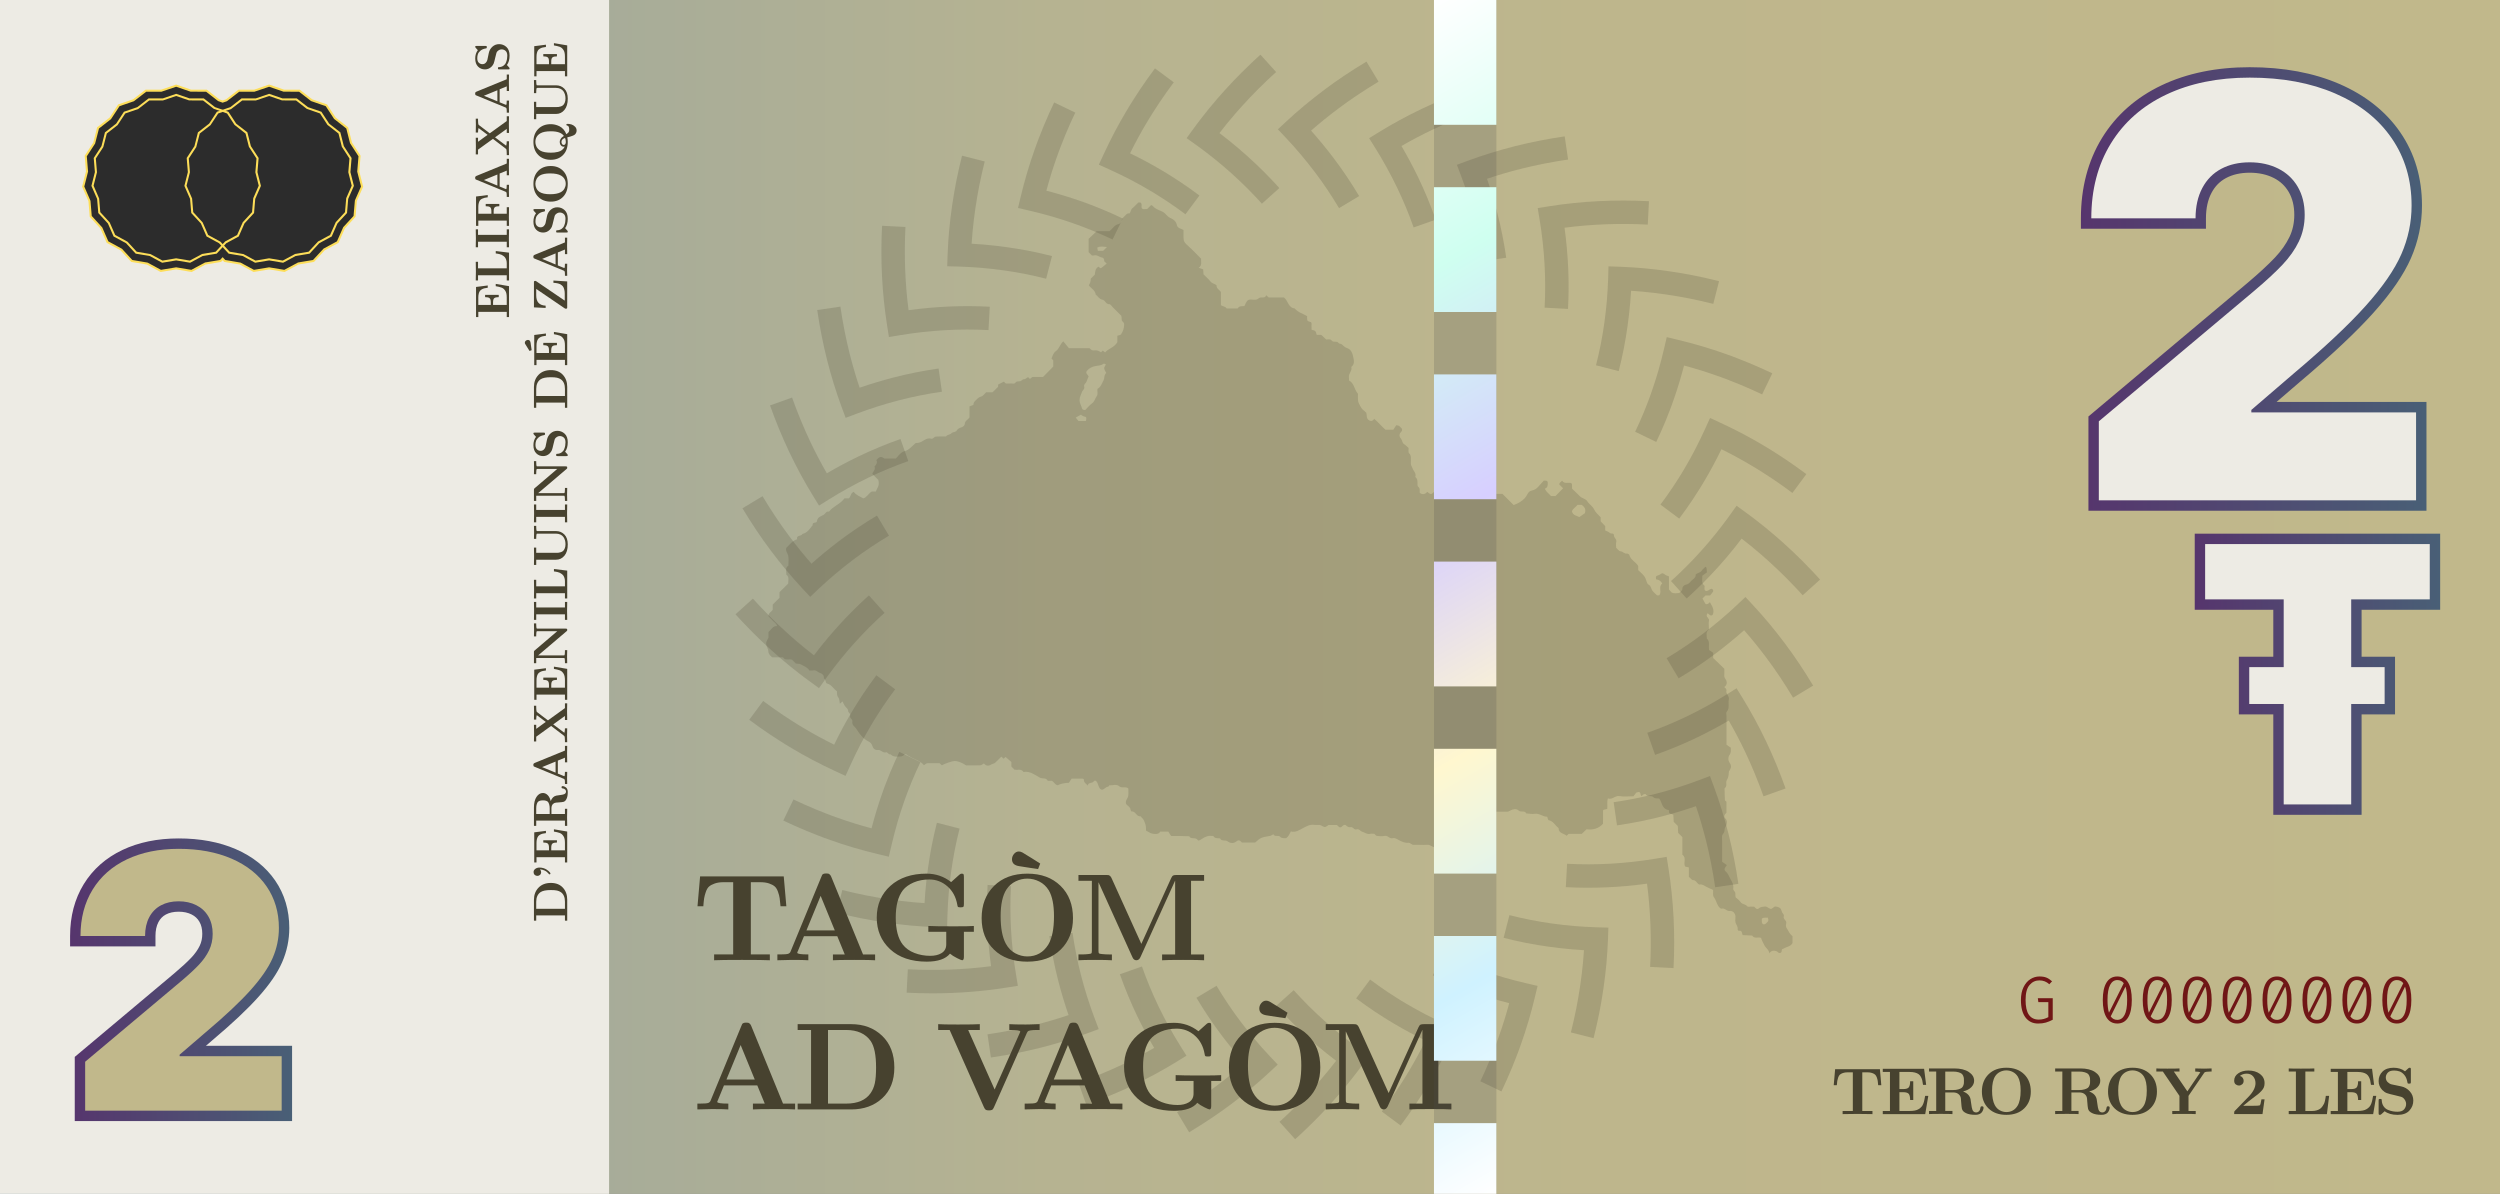 <?xml version="1.0" encoding="UTF-8"?>
<svg xmlns="http://www.w3.org/2000/svg" width="1201.965" height="574" xmlns:xlink="http://www.w3.org/1999/xlink" viewBox="0 0 1201.965 574">
  <rect x="0" y="0" width="1201.965" height="574" fill="#808080" stroke="none"/>
  <defs>
    <linearGradient id="b" data-name="무제 그라디언트 124" x1="-164.035" y1="287" x2="1037.93" y2="287" gradientTransform="translate(164.035)" gradientUnits="userSpaceOnUse">
      <stop offset="0" stop-color="#c1b88b"/>
      <stop offset=".362" stop-color="#beb68c"/>
      <stop offset=".58" stop-color="#b6b391"/>
      <stop offset=".76" stop-color="#a7ac99"/>
      <stop offset=".919" stop-color="#93a4a5"/>
      <stop offset="1" stop-color="#869ead"/>
    </linearGradient>
    <linearGradient id="d" data-name="무제 그라디언트 174" x1="576.406" y1="65.255" x2="832.455" y2="508.745" gradientUnits="userSpaceOnUse">
      <stop offset="0" stop-color="#fff"/>
      <stop offset=".218" stop-color="#cffff0"/>
      <stop offset=".427" stop-color="#d7cfff"/>
      <stop offset=".628" stop-color="#fff7cf"/>
      <stop offset=".818" stop-color="#cff2ff"/>
      <stop offset="1" stop-color="#fff"/>
    </linearGradient>
    <linearGradient id="e" data-name="무제 그라디언트 49" x1="1000.467" y1="138.927" x2="1166.61" y2="138.927" gradientUnits="userSpaceOnUse">
      <stop offset="0" stop-color="#56356d"/>
      <stop offset="1" stop-color="#495f76"/>
    </linearGradient>
    <linearGradient id="f" data-name="무제 그라디언트 49" x1="1055.198" y1="324.168" x2="1173.194" y2="324.168" xlink:href="#e"/>
    <linearGradient id="g" data-name="무제 그라디언트 49" x1="33.697" y1="471.052" x2="140.424" y2="471.052" xlink:href="#e"/>
  </defs>
  <g id="a" data-name="레이어 2">
    <rect width="1201.965" height="574" transform="translate(1201.965 574) rotate(180)" fill="url(#b)" stroke-width="0"/>
    <rect width="292.835" height="574" fill="#edebe4" stroke-width="0"/>
  </g>
  <g id="c" data-name="레이어 1">
    <g opacity=".2">
      <g>
        <path d="M389.521,286.97l-3.867-4.152c-5.115-5.492-10.056-11.427-15.104-18.143-4.694-6.263-9.139-12.902-13.592-20.302l9.654-5.81c4.255,7.07,8.491,13.4,12.95,19.349,3.555,4.731,7.049,9.048,10.589,13.081,4.138-3.684,8.557-7.31,13.188-10.823,5.684-4.302,11.837-8.437,18.293-12.294l5.779,9.672c-6.104,3.647-11.914,7.551-17.268,11.603-5.928,4.495-11.479,9.181-16.497,13.922l-4.124,3.897Z" fill="#47422f" stroke-width="0"/>
        <path d="M393.78,243.092l-2.975-4.832c-3.979-6.463-7.662-13.25-11.259-20.75-3.424-7.215-6.562-14.81-9.337-22.595l10.613-3.783c2.648,7.43,5.64,14.673,8.893,21.526,2.536,5.287,5.117,10.203,7.822,14.892,4.813-2.822,9.854-5.513,15.044-8.031,6.626-3.182,13.47-6.023,20.364-8.456l3.749,10.625c-6.511,2.298-12.976,4.982-19.216,7.978-6.608,3.206-12.97,6.714-18.888,10.417l-4.81,3.01Z" fill="#47422f" stroke-width="0"/>
        <path d="M406.569,200.905l-1.968-5.322c-2.63-7.11-4.908-14.488-6.964-22.554-1.917-7.596-3.508-15.655-4.732-23.968l11.147-1.641c1.169,7.938,2.685,15.622,4.506,22.839,1.451,5.692,3.016,11.02,4.746,16.144,5.272-1.821,10.744-3.47,16.333-4.921,6.998-1.801,14.27-3.25,21.625-4.309l1.606,11.152c-6.951,1.001-13.819,2.37-20.411,4.066-7.127,1.85-14.055,4.04-20.58,6.508l-5.308,2.007Z" fill="#47422f" stroke-width="0"/>
        <path d="M427.383,162.042l-.885-5.604c-2.444-15.475-3.257-31.589-2.417-47.895l11.252.579c-.7,13.586-.196,27.021,1.497,40.018,13.12-1.807,26.228-2.369,39.044-1.671l-.613,11.25c-13.849-.755-28.074.053-42.28,2.398l-5.597.924Z" fill="#47422f" stroke-width="0"/>
        <path d="M502.971,134.014c-1.937-.499-3.506-.878-4.94-1.191-1.525-.339-3.308-.73-5.122-1.09-4.12-.786-7.314-1.322-10.317-1.729l-.058-.008c-3.623-.529-7.242-.893-10.616-1.206-3.014-.238-6.963-.522-10.846-.626l-5.672-.152.193-5.671c.141-4.151.461-8.234.755-11.68l.007-.078c.35-3.526.791-7.681,1.409-11.774.615-4.376,1.41-8.662,2.035-11.91.422-2.109.864-4.13,1.28-6.006.386-1.77.832-3.64,1.444-6.045l10.919,2.778c-.579,2.275-.998,4.028-1.359,5.686-.407,1.837-.834,3.789-1.228,5.757-.593,3.083-1.357,7.2-1.938,11.336l-.008.058c-.58,3.839-1.002,7.812-1.338,11.197-.145,1.703-.296,3.564-.427,5.501,2.081.125,4.031.271,5.7.402l.078.007c3.529.328,7.33.709,11.214,1.276,3.202.435,6.573,1,10.927,1.831,1.966.39,3.827.798,5.394,1.146,1.553.339,3.252.748,5.327,1.283l-2.812,10.911Z" fill="#47422f" stroke-width="0"/>
        <path d="M534.914,115.19c-2.722-1.321-5.627-2.618-9.419-4.204-1.525-.632-3.098-1.24-4.847-1.913l-2.452-.923-2.501-.883c-6.498-2.286-13.475-4.301-20.733-5.988l-5.525-1.284,1.323-5.516c1.863-7.769,4.12-15.388,6.71-22.644l1.032-2.883,1.046-2.748c.689-1.775,1.454-3.745,2.26-5.684,1.879-4.473,3.473-8.048,5.024-11.269l10.151,4.889c-1.466,3.044-2.985,6.452-4.779,10.724-.747,1.796-1.486,3.701-2.139,5.382l-1.012,2.66-.973,2.72c-1.848,5.178-3.519,10.558-4.988,16.051,5.667,1.471,11.145,3.134,16.347,4.963l2.672.944,2.545.958c1.859.715,3.502,1.351,5.169,2.041,3.956,1.656,7.13,3.073,10.008,4.47l-4.919,10.136Z" fill="#47422f" stroke-width="0"/>
        <path d="M569.944,103.041l-.636-.475c-1.15-.859-2.338-1.748-3.48-2.542-1.434-1.009-2.882-2.007-4.331-2.986-1.356-.913-2.734-1.787-4.193-2.713l-2.406-1.504-2.278-1.356c-5.906-3.513-12.173-6.765-19.156-9.941l-5.163-2.348,2.383-5.147c3.407-7.357,7.116-14.385,11.025-20.887l1.578-2.623,1.772-2.812c1.007-1.577,2.049-3.208,3.133-4.815,1.132-1.671,2.294-3.356,3.461-5.016.978-1.408,1.999-2.782,2.987-4.112l.656-.884,9.054,6.707-.667.898c-.978,1.316-1.901,2.558-2.793,3.842-1.147,1.633-2.274,3.266-3.365,4.877-.999,1.48-2.001,3.048-2.97,4.566l-1.702,2.7-1.489,2.476c-2.798,4.655-5.492,9.601-8.039,14.76,5.336,2.584,10.299,5.247,15.056,8.077l2.433,1.45,2.524,1.578c1.459.925,2.966,1.882,4.458,2.886,1.515,1.024,3.023,2.063,4.488,3.094,1.275.886,2.543,1.834,3.768,2.75l.627.468-6.736,9.032Z" fill="#47422f" stroke-width="0"/>
        <path d="M606.698,97.947l-.222-.247c-.489-.546-.983-1.097-1.48-1.635l-1.794-1.905c-1.261-1.321-2.423-2.532-3.602-3.707-2.197-2.166-4.837-4.731-7.617-7.192l-.046-.041c-2.28-2.062-4.799-4.199-8.168-6.931-1.28-1.036-2.582-2.032-3.961-3.086l-2.528-1.91c-.558-.414-1.15-.838-1.747-1.265l-5.034-3.61,3.644-5.005c.473-.65.949-1.305,1.432-1.946l2.003-2.613c1.1-1.419,2.238-2.885,3.417-4.324,3.029-3.687,5.415-6.465,7.737-9.009,2.81-3.144,5.66-6.067,8.321-8.757,1.468-1.471,2.956-2.892,4.395-4.268l2.264-2.138c.631-.586,1.266-1.158,1.905-1.734l.387-.349,7.546,8.366-.393.354c-.592.533-1.179,1.062-1.763,1.604l-2.18,2.058c-1.438,1.375-2.813,2.689-4.17,4.048-2.544,2.573-5.281,5.38-7.931,8.346l-.041.045c-2.19,2.399-4.463,5.045-7.367,8.581-1.079,1.317-2.17,2.723-3.225,4.083l-.175.226.351.268c1.378,1.054,2.802,2.144,4.206,3.279,3.527,2.86,6.183,5.114,8.612,7.31,2.99,2.647,5.876,5.454,8.058,7.606,1.292,1.287,2.506,2.552,3.846,3.956l1.872,1.986c.544.588,1.084,1.19,1.619,1.787l.219.244-8.388,7.523Z" fill="#47422f" stroke-width="0"/>
        <path d="M643.798,100.064c-3.646-6.102-7.55-11.912-11.603-17.268-4.496-5.929-9.182-11.481-13.922-16.497l-3.897-4.124,4.152-3.868c5.491-5.115,11.426-10.055,18.143-15.104,6.263-4.694,12.903-9.139,20.303-13.592l5.81,9.654c-7.07,4.255-13.399,8.491-19.349,12.95-4.731,3.556-9.049,7.05-13.082,10.589,3.683,4.137,7.31,8.556,10.823,13.188,4.303,5.686,8.438,11.839,12.294,18.293l-9.672,5.778Z" fill="#47422f" stroke-width="0"/>
        <path d="M679.657,109.347c-2.297-6.509-4.98-12.974-7.978-19.215-3.205-6.606-6.713-12.968-10.417-18.888l-3.009-4.81,4.832-2.975c6.463-3.979,13.25-7.662,20.749-11.259,7.217-3.425,14.812-6.563,22.596-9.337l3.782,10.613c-7.428,2.648-14.671,5.64-21.526,8.893-5.286,2.536-10.203,5.117-14.891,7.822,2.822,4.814,5.513,9.855,8.031,15.044,3.183,6.628,6.025,13.473,8.456,20.364l-10.625,3.749Z" fill="#47422f" stroke-width="0"/>
        <path d="M713.021,125.522c-1.001-6.95-2.369-13.817-4.066-20.412-1.85-7.127-4.04-14.055-6.508-20.58l-2.006-5.308,5.322-1.968c7.11-2.63,14.487-4.908,22.554-6.964,7.596-1.917,15.655-3.508,23.968-4.732l1.641,11.147c-7.938,1.169-15.622,2.685-22.838,4.506-5.692,1.451-11.02,3.016-16.144,4.746,1.821,5.272,3.47,10.744,4.921,16.333,1.801,7,3.251,14.272,4.31,21.625l-11.152,1.606Z" fill="#47422f" stroke-width="0"/>
        <path d="M753.876,148.527l-11.25-.613c.754-13.85-.052-28.075-2.398-42.28l-.924-5.598,5.604-.885c15.475-2.443,31.589-3.257,47.895-2.417l-.579,11.252c-13.587-.698-27.021-.196-40.018,1.497,1.807,13.12,2.37,26.228,1.671,39.044Z" fill="#47422f" stroke-width="0"/>
        <path d="M778.242,178.436l-10.911-2.809c.501-1.947.88-3.517,1.191-4.941.339-1.525.73-3.308,1.09-5.122.788-4.129,1.323-7.323,1.729-10.316l.008-.059c.53-3.628.893-7.245,1.206-10.615.238-3.014.522-6.963.627-10.846l.152-5.672,5.671.193c4.152.141,8.234.461,11.68.755l.078.007c3.526.35,7.681.791,11.775,1.409,4.377.615,8.663,1.411,11.91,2.035,2.111.422,4.131.864,6.006,1.28,1.767.385,3.637.832,6.045,1.444l-2.778,10.919c-2.278-.58-4.031-.999-5.686-1.359-1.836-.407-3.788-.834-5.757-1.228-3.082-.593-7.199-1.357-11.336-1.938l-.058-.008c-3.839-.58-7.812-1.002-11.196-1.338-1.703-.145-3.564-.296-5.501-.427-.125,2.081-.271,4.031-.403,5.7l-.007.077c-.327,3.526-.708,7.324-1.276,11.214-.433,3.193-.998,6.565-1.83,10.927-.39,1.966-.798,3.827-1.146,5.394-.337,1.543-.746,3.241-1.283,5.326Z" fill="#47422f" stroke-width="0"/>
        <path d="M796.292,212.487l-10.137-4.919c1.304-2.686,2.639-5.679,4.204-9.419.631-1.521,1.215-3.032,1.913-4.847l.923-2.452.882-2.501c2.286-6.5,4.301-13.477,5.988-20.733l1.284-5.525,5.516,1.323c7.77,1.863,15.388,4.12,22.644,6.71l2.884,1.033,2.748,1.046c1.773.688,3.742,1.452,5.684,2.26,4.47,1.877,8.044,3.471,11.269,5.024l-4.888,10.151c-3.047-1.467-6.455-2.986-10.725-4.779-1.799-.748-3.703-1.487-5.382-2.139l-2.66-1.012-2.72-.973c-5.178-1.848-10.558-3.519-16.051-4.988-1.471,5.667-3.134,11.144-4.964,16.347l-.944,2.672-.958,2.545c-.717,1.864-1.354,3.511-2.042,5.171-1.655,3.954-3.072,7.128-4.469,10.007Z" fill="#47422f" stroke-width="0"/>
        <path d="M807.335,249.334l-9.031-6.737.466-.624c.862-1.154,1.754-2.346,2.551-3.493,1.01-1.436,2.009-2.884,2.986-4.331.91-1.352,1.781-2.725,2.704-4.178l1.513-2.42,1.357-2.278c3.512-5.904,6.764-12.171,9.941-19.155l2.348-5.163,5.147,2.383c7.359,3.408,14.387,7.117,20.887,11.025l2.623,1.578,2.812,1.772c1.577,1.007,3.208,2.049,4.815,3.133,1.672,1.133,3.358,2.296,5.016,3.461,1.407.977,2.782,1.998,4.11,2.986l.885.657-6.706,9.054-.9-.668c-1.316-.978-2.558-1.901-3.841-2.792-1.632-1.146-3.264-2.272-4.877-3.365-1.48-.999-3.049-2.001-4.566-2.97l-2.7-1.701-2.477-1.489c-4.654-2.797-9.6-5.491-14.759-8.039-2.584,5.336-5.248,10.3-8.077,15.056l-1.45,2.432-1.588,2.54c-.922,1.453-1.876,2.956-2.877,4.442-1.022,1.512-2.061,3.02-3.094,4.488-.89,1.28-1.841,2.552-2.76,3.782l-.459.614Z" fill="#47422f" stroke-width="0"/>
        <path d="M810.921,287.74l-7.524-8.387.273-.244c.538-.482,1.08-.968,1.61-1.458l1.904-1.794c1.314-1.255,2.521-2.411,3.707-3.602,2.167-2.198,4.733-4.839,7.192-7.618l.04-.045c2.059-2.277,4.197-4.796,6.931-8.168,1.035-1.28,2.032-2.582,3.086-3.961l1.909-2.528c.408-.55.827-1.135,1.249-1.724l3.627-5.057,4.999,3.64c.652.474,1.308.952,1.951,1.435l2.635,2.019c1.411,1.095,2.871,2.228,4.303,3.401,3.688,3.03,6.466,5.416,9.009,7.737,3.142,2.809,6.065,5.659,8.757,8.32,1.471,1.468,2.893,2.956,4.268,4.395l2.137,2.264c.599.645,1.184,1.294,1.773,1.948l.312.346-8.369,7.544-.315-.35c-.545-.605-1.086-1.206-1.639-1.803l-2.06-2.182c-1.375-1.439-2.689-2.813-4.047-4.17-2.574-2.545-5.382-5.283-8.346-7.932l-.045-.041c-2.399-2.19-5.045-4.462-8.581-7.367-1.31-1.074-2.71-2.16-4.063-3.21l-.246-.191-.268.351c-1.054,1.378-2.143,2.802-3.279,4.206-2.863,3.53-5.118,6.186-7.312,8.613-2.646,2.988-5.453,5.875-7.605,8.057-1.297,1.303-2.611,2.562-3.957,3.847l-1.986,1.871c-.579.536-1.173,1.069-1.762,1.597l-.269.241Z" fill="#47422f" stroke-width="0"/>
        <path d="M862.079,335.437c-4.254-7.07-8.49-13.399-12.95-19.349-3.556-4.731-7.05-9.049-10.589-13.081-4.138,3.683-8.555,7.309-13.188,10.823-5.685,4.303-11.838,8.438-18.293,12.294l-5.779-9.672c6.104-3.647,11.913-7.55,17.268-11.603,5.928-4.496,11.48-9.182,16.497-13.922l4.124-3.897,3.867,4.152c5.114,5.491,10.055,11.426,15.103,18.143,4.695,6.265,9.139,12.904,13.592,20.303l-9.654,5.81Z" fill="#47422f" stroke-width="0"/>
        <path d="M847.87,382.867c-2.647-7.427-5.639-14.67-8.893-21.527-2.537-5.287-5.118-10.204-7.822-14.891-4.814,2.822-9.855,5.513-15.044,8.031-6.628,3.183-13.473,6.025-20.364,8.456l-3.749-10.625c6.508-2.296,12.973-4.98,19.215-7.978,6.607-3.205,12.969-6.713,18.888-10.416l4.81-3.01,2.975,4.832c3.978,6.461,7.661,13.248,11.26,20.749,3.425,7.219,6.563,14.814,9.337,22.596l-10.613,3.783Z" fill="#47422f" stroke-width="0"/>
        <path d="M824.639,426.578c-1.168-7.937-2.684-15.621-4.506-22.838-1.45-5.691-3.016-11.02-4.746-16.144-5.272,1.821-10.744,3.47-16.333,4.921-7.001,1.802-14.272,3.251-21.625,4.31l-1.606-11.152c6.949-1.001,13.817-2.369,20.412-4.066,7.128-1.85,14.055-4.041,20.579-6.508l5.307-2.006,1.969,5.321c2.631,7.112,4.909,14.489,6.964,22.554,1.917,7.597,3.508,15.656,4.732,23.968l-11.147,1.641Z" fill="#47422f" stroke-width="0"/>
        <path d="M804.611,465.456l-11.252-.579c.7-13.586.196-27.02-1.497-40.018-13.12,1.807-26.228,2.369-39.044,1.671l.613-11.25c13.852.755,28.075-.052,42.28-2.398l5.598-.924.885,5.604c2.444,15.476,3.257,31.59,2.418,47.895Z" fill="#47422f" stroke-width="0"/>
        <path d="M766.168,499.152l-10.918-2.78c.578-2.27.997-4.024,1.359-5.685.409-1.843.837-3.8,1.227-5.755.592-3.08,1.356-7.192,1.939-11.338l.008-.057c.578-3.828,1.001-7.805,1.338-11.195.145-1.703.297-3.564.427-5.502-2.082-.125-4.031-.271-5.7-.403l-.077-.007c-3.526-.327-7.324-.708-11.212-1.275-3.194-.434-6.566-.998-10.929-1.831-1.966-.39-3.827-.798-5.394-1.146-1.544-.337-3.242-.746-5.326-1.283l2.81-10.911c1.946.501,3.516.879,4.941,1.191,1.525.339,3.308.73,5.122,1.09,4.128.787,7.322,1.323,10.316,1.729l.059.008c3.627.53,7.244.893,10.615,1.206,3.015.237,6.964.522,10.846.626l5.673.152-.193,5.671c-.142,4.159-.461,8.238-.755,11.68l-.007.078c-.351,3.532-.793,7.692-1.408,11.776-.617,4.385-1.411,8.666-2.035,11.909-.419,2.098-.862,4.123-1.279,6.005-.386,1.774-.834,3.645-1.445,6.046Z" fill="#47422f" stroke-width="0"/>
        <path d="M721.86,524.749l-10.151-4.889c1.466-3.046,2.985-6.453,4.778-10.724.746-1.792,1.486-3.7,2.139-5.382l1.012-2.659.972-2.72c1.848-5.177,3.519-10.557,4.988-16.052-5.666-1.471-11.145-3.134-16.347-4.964l-2.672-.944-2.545-.958c-1.862-.716-3.508-1.353-5.171-2.042-3.954-1.655-7.129-3.072-10.007-4.469l4.919-10.137c2.686,1.304,5.679,2.639,9.419,4.204,1.521.63,3.096,1.24,4.847,1.913l2.452.923,2.5.882c6.5,2.286,13.477,4.301,20.734,5.988l5.526,1.284-1.323,5.517c-1.864,7.773-4.122,15.391-6.71,22.644l-1.032,2.884-1.046,2.748c-.69,1.776-1.456,3.751-2.26,5.684-1.878,4.47-3.471,8.045-5.024,11.268Z" fill="#47422f" stroke-width="0"/>
        <path d="M673.395,541.119l-9.053-6.707.655-.882c.982-1.321,1.909-2.569,2.805-3.859,1.137-1.62,2.264-3.252,3.366-4.878.996-1.474,1.994-3.038,2.96-4.551l1.71-2.715,1.489-2.476c2.797-4.652,5.49-9.599,8.039-14.759-5.336-2.583-10.299-5.247-15.056-8.077l-2.433-1.45-2.521-1.576c-1.459-.926-2.969-1.884-4.461-2.889-1.508-1.019-3.016-2.058-4.487-3.094-1.284-.893-2.558-1.845-3.791-2.767l-.606-.453,6.737-9.03.615.459c1.157.865,2.352,1.759,3.502,2.558,1.438,1.012,2.887,2.01,4.33,2.985,1.358.915,2.737,1.79,4.197,2.716l2.402,1.501,2.278,1.357c5.906,3.513,12.173,6.765,19.156,9.941l5.163,2.348-2.384,5.147c-3.41,7.362-7.119,14.389-11.025,20.887l-1.578,2.622-1.781,2.826c-1.004,1.573-2.042,3.199-3.124,4.801-1.142,1.685-2.305,3.37-3.461,5.016-.981,1.413-2.007,2.793-2.999,4.127l-.645.868Z" fill="#47422f" stroke-width="0"/>
        <path d="M622.687,547.724l-7.544-8.369.353-.317c.604-.544,1.205-1.085,1.802-1.639l2.179-2.058c1.367-1.306,2.805-2.681,4.171-4.048,2.542-2.57,5.277-5.376,7.931-8.346l.041-.045c2.191-2.4,4.463-5.046,7.367-8.58,1.078-1.315,2.167-2.719,3.22-4.076l.18-.233-.352-.269c-1.377-1.053-2.801-2.142-4.204-3.278-3.528-2.861-6.184-5.115-8.613-7.311-2.99-2.647-5.876-5.455-8.058-7.606-1.311-1.305-2.567-2.616-3.847-3.957l-1.871-1.985c-.533-.577-1.063-1.167-1.588-1.753l-.25-.279,8.387-7.524.253.283c.479.535.962,1.074,1.449,1.6l1.795,1.905c1.203,1.26,2.405,2.514,3.602,3.707,2.197,2.166,4.837,4.732,7.617,7.192l.045.04c2.279,2.061,4.799,4.199,8.169,6.932,1.28,1.035,2.582,2.031,3.96,3.085l2.529,1.91c.559.415,1.151.839,1.749,1.267l5.032,3.609-3.623,4.977c-.479.659-.962,1.323-1.451,1.973l-2.01,2.622c-1.099,1.416-2.234,2.88-3.412,4.317-3.028,3.686-5.414,6.464-7.737,9.008-2.815,3.149-5.662,6.07-8.32,8.757-1.478,1.48-2.965,2.901-4.403,4.275l-2.256,2.13c-.644.599-1.293,1.183-1.945,1.771l-.349.314Z" fill="#47422f" stroke-width="0"/>
        <path d="M571.718,544.387l-5.81-9.654c7.07-4.254,13.399-8.49,19.349-12.95,4.731-3.555,9.048-7.049,13.081-10.589-3.684-4.138-7.31-8.556-10.823-13.188-4.301-5.683-8.437-11.837-12.294-18.293l9.672-5.779c3.648,6.105,7.552,11.915,11.603,17.268,4.495,5.928,9.181,11.48,13.922,16.498l3.897,4.124-4.152,3.867c-5.492,5.115-11.427,10.055-18.143,15.103-6.264,4.695-12.904,9.139-20.303,13.592Z" fill="#47422f" stroke-width="0"/>
        <path d="M522.262,531.136l-3.783-10.613c7.429-2.648,14.672-5.64,21.526-8.893,5.288-2.537,10.204-5.118,14.891-7.822-2.822-4.814-5.513-9.854-8.031-15.044-3.182-6.626-6.023-13.47-8.456-20.363l10.625-3.75c2.298,6.511,4.982,12.976,7.978,19.216,3.206,6.608,6.714,12.97,10.417,18.888l3.01,4.81-4.832,2.975c-6.46,3.977-13.248,7.66-20.75,11.26-7.216,3.425-14.811,6.563-22.595,9.337Z" fill="#47422f" stroke-width="0"/>
        <path d="M476.408,508.44l-1.641-11.147c7.937-1.168,15.621-2.684,22.839-4.506,5.691-1.45,11.019-3.016,16.144-4.746-1.821-5.272-3.47-10.744-4.921-16.333-1.801-6.999-3.25-14.27-4.309-21.625l11.152-1.606c1.001,6.951,2.37,13.819,4.066,20.412,1.85,7.128,4.041,14.055,6.507,20.579l2.007,5.307-5.322,1.969c-7.111,2.631-14.489,4.909-22.554,6.964-7.597,1.917-15.656,3.508-23.967,4.732Z" fill="#47422f" stroke-width="0"/>
        <path d="M448.29,477.585c-4.117,0-8.252-.107-12.401-.32l.58-11.252c13.585.699,27.02.196,40.018-1.497-1.807-13.12-2.37-26.228-1.671-39.044l11.25.613c-.755,13.85.052,28.075,2.398,42.28l.924,5.598-5.604.885c-11.538,1.822-23.433,2.738-35.495,2.738Z" fill="#47422f" stroke-width="0"/>
        <path d="M455.359,445.945l-5.671-.193c-4.159-.142-8.238-.461-11.681-.755l-.078-.007c-3.532-.351-7.691-.793-11.774-1.408-4.384-.617-8.667-1.412-11.911-2.036-2.096-.419-4.122-.862-6.005-1.279-1.777-.387-3.648-.834-6.046-1.445l2.78-10.918c2.267.577,4.02.996,5.685,1.359,1.843.409,3.801.837,5.755,1.227,3.08.592,7.193,1.356,11.338,1.938l.057.008c3.828.578,7.805,1.001,11.196,1.338,1.703.145,3.563.297,5.502.427.125-2.082.271-4.031.402-5.7l.007-.077c.328-3.531.709-7.332,1.276-11.215.564-4.151,1.315-8.223,1.831-10.927.39-1.966.798-3.827,1.146-5.394.339-1.554.749-3.253,1.283-5.327l10.911,2.812c-.499,1.936-.877,3.506-1.191,4.94-.339,1.525-.729,3.308-1.09,5.122-.786,4.12-1.322,7.314-1.729,10.317l-.008.058c-.529,3.621-.893,7.241-1.206,10.615-.238,3.015-.522,6.964-.626,10.847l-.152,5.673Z" fill="#47422f" stroke-width="0"/>
        <path d="M427.341,411.908l-5.517-1.323c-7.772-1.864-15.391-4.122-22.644-6.71l-2.884-1.032-2.748-1.046c-1.778-.69-3.754-1.457-5.684-2.26-4.473-1.878-8.048-3.472-11.268-5.023l4.889-10.151c3.043,1.466,6.45,2.984,10.724,4.778,1.789.744,3.698,1.485,5.382,2.139l2.66,1.012,2.719.972c5.177,1.848,10.557,3.519,16.052,4.988,1.471-5.667,3.134-11.145,4.963-16.347l.944-2.672.958-2.545c.714-1.857,1.35-3.499,2.041-5.169,1.656-3.957,3.073-7.131,4.47-10.008l10.136,4.919c-1.321,2.723-2.618,5.628-4.204,9.419-.633,1.529-1.241,3.1-1.913,4.847l-.923,2.452-.883,2.501c-2.286,6.498-4.301,13.476-5.988,20.733l-1.284,5.526Z" fill="#47422f" stroke-width="0"/>
        <path d="M406.522,373.045l-5.147-2.384c-7.36-3.409-14.387-7.118-20.887-11.025l-2.623-1.579-2.826-1.781c-1.573-1.004-3.199-2.042-4.801-3.124-1.683-1.141-3.368-2.304-5.016-3.461-1.414-.982-2.794-2.007-4.129-2.999l-.867-.644,6.707-9.053.881.654c1.321.982,2.569,1.91,3.859,2.806,1.622,1.139,3.254,2.265,4.878,3.366,1.474.996,3.038,1.994,4.551,2.96l2.714,1.71,2.477,1.49c4.653,2.797,9.6,5.491,14.76,8.039,2.583-5.335,5.247-10.298,8.077-15.056l1.45-2.433,1.566-2.504c.929-1.465,1.89-2.98,2.899-4.477,1.021-1.511,2.06-3.019,3.094-4.488.889-1.279,1.838-2.549,2.756-3.777l.462-.618,9.031,6.736-.469.628c-.861,1.152-1.752,2.344-2.548,3.489-1.011,1.437-2.009,2.885-2.986,4.33-.918,1.363-1.796,2.747-2.725,4.212l-1.492,2.387-1.356,2.278c-3.514,5.908-6.766,12.175-9.941,19.156l-2.348,5.163Z" fill="#47422f" stroke-width="0"/>
        <path d="M393.766,330.847l-4.984-3.627c-.658-.478-1.32-.959-1.968-1.447l-2.6-1.993c-1.423-1.104-2.894-2.245-4.338-3.429-3.685-3.028-6.464-5.413-9.008-7.736-3.15-2.816-6.071-5.663-8.757-8.321-1.48-1.478-2.901-2.965-4.275-4.403l-2.131-2.256c-.585-.63-1.156-1.264-1.731-1.902l-.351-.39,8.366-7.546.356.395c.532.591,1.061,1.178,1.602,1.761l2.058,2.179c1.306,1.367,2.681,2.805,4.048,4.171,2.569,2.541,5.374,5.276,8.346,7.931l.045.041c2.4,2.192,5.047,4.464,8.581,7.367,1.321,1.083,2.732,2.177,4.096,3.235l.213.165.269-.352c1.053-1.377,2.143-2.801,3.278-4.204,2.859-3.526,5.114-6.182,7.312-8.614,2.648-2.991,5.454-5.876,7.605-8.056,1.295-1.301,2.558-2.511,3.957-3.847l1.985-1.871c.585-.541,1.184-1.078,1.778-1.61l.255-.229,7.523,8.388-.258.232c-.542.486-1.09.976-1.624,1.47l-1.905,1.795c-1.317,1.257-2.525,2.414-3.707,3.602-2.165,2.196-4.73,4.835-7.192,7.617l-.04.045c-2.064,2.282-4.202,4.801-6.932,8.169-1.035,1.28-2.031,2.582-3.085,3.96l-1.91,2.529c-.42.566-.85,1.168-1.284,1.773l-3.59,5.008Z" fill="#47422f" stroke-width="0"/>
      </g>
    </g>
    <g>
      <path d="M335.344,435.735l1.255-14.387h40.213l1.255,14.387h-2.802c-.156-1.673-.292-2.957-.409-3.852-.117-.895-.384-1.931-.802-3.108-.418-1.177-.948-2.043-1.59-2.597-.642-.555-1.542-1.031-2.7-1.431-1.158-.398-2.573-.598-4.246-.598h-4.523v34.727h9.134v2.802c-2.159-.117-6.624-.175-13.395-.175s-11.235.058-13.395.175v-2.802h9.163v-34.727h-4.611c-1.673,0-3.098.209-4.275.627-1.177.419-2.082.905-2.714,1.459-.632.555-1.148,1.411-1.546,2.568-.399,1.158-.671,2.185-.817,3.079s-.277,2.179-.394,3.852h-2.801Z" fill="#47422f" stroke-width="0"/>
      <path d="M373.751,461.679v-2.802h1.255c2.062,0,3.375-.102,3.94-.307.564-.205.943-.562,1.138-1.069l14.825-35.978c.156-.447.292-.759.409-.934s.326-.325.627-.452c.301-.127.734-.189,1.299-.189.447,0,.768.024.963.072.194.049.433.19.715.424.282.233.521.594.715,1.079l15.292,37.354h5.807v2.802c-1.401-.117-4.65-.175-9.747-.175-5.506,0-9.017.058-10.535.175v-2.802h5.69l-3.589-8.755h-16.021l-2.977,7.262c-.156.156-.234.391-.234.703,0,.526,1.771.79,5.312.79v2.802c-1.479-.117-4.105-.175-7.879-.175-.136,0-2.471.058-7.004.175ZM387.73,447.321h13.628l-6.8-16.605-6.829,16.605Z" fill="#47422f" stroke-width="0"/>
      <path d="M421.527,441.192c0-6.264,2.184-11.356,6.552-15.276,4.367-3.92,10.17-5.881,17.407-5.881,4.426,0,8.364,1.353,11.815,4.057l3.935-3.531c.388-.35.767-.525,1.137-.525.477,0,.773.107.888.321.114.214.172.661.172,1.343v12.84c0,.798-.081,1.279-.244,1.444-.162.166-.616.248-1.361.248-.669,0-1.08-.062-1.233-.189-.153-.126-.268-.481-.344-1.065-.649-3.696-2.233-6.644-4.752-8.842-2.52-2.198-5.42-3.298-8.701-3.298-2.782,0-5.287.477-7.514,1.43-2.228.954-3.964,2.209-5.209,3.765-2.276,2.996-3.415,7.354-3.415,13.074,0,5.787,1.119,10.123,3.356,13.006,1.401,1.793,3.283,3.147,5.647,4.063s4.888,1.374,7.573,1.374c2.159,0,3.949-.42,5.37-1.259,1.556-.916,2.334-2.33,2.334-4.241v-6.057h-8.609v-2.802c2.167.117,6.266.176,12.297.176,4.998,0,8.194-.059,9.589-.176v2.802h-4.786v12.023c0,1.108-.277,1.663-.832,1.663-.272,0-1.108-.351-2.508-1.051s-2.517-1.41-3.353-2.13c-2.066,2.549-5.779,3.832-11.138,3.852-7.49,0-13.375-1.994-17.655-5.982-4.28-3.987-6.42-9.046-6.42-15.175Z" fill="#47422f" stroke-width="0"/>
      <path d="M471.957,441.44c0-6.386,1.984-11.549,5.953-15.491,3.969-3.942,9.319-5.914,16.051-5.914,6.614,0,11.921,1.952,15.919,5.855s5.997,9.087,5.997,15.55c0,6.202-1.97,11.237-5.91,15.106s-9.294,5.803-16.065,5.803c-6.693,0-12.023-1.919-15.992-5.759-3.969-3.84-5.953-8.89-5.953-15.15ZM481.092,440.536c0,5.657.817,10.021,2.451,13.093,1.148,2.119,2.67,3.685,4.567,4.695,1.896,1.011,3.827,1.516,5.792,1.516,4.377,0,7.743-1.895,10.097-5.686,1.829-3.032,2.743-7.571,2.743-13.618,0-5.501-.837-9.661-2.51-12.48-1.148-1.865-2.651-3.27-4.509-4.213s-3.799-1.414-5.822-1.414c-1.907,0-3.76.433-5.559,1.297-1.8.866-3.273,2.153-4.421,3.864-1.887,2.896-2.831,7.212-2.831,12.946ZM486.549,413.148c0-.953.326-1.819.978-2.598.652-.777,1.435-1.167,2.349-1.167.525,0,1.089.16,1.693.481.603.321,2.198,1.299,4.786,2.933,1.518.954,2.772,1.751,3.765,2.394l-1.021,2.626c-.953-.111-2.267-.303-3.939-.573-1.673-.271-3.366-.537-5.078-.798-2.354-.331-3.531-1.431-3.531-3.298Z" fill="#47422f" stroke-width="0"/>
      <path d="M518.507,461.679v-2.802h1.488c1.187,0,2.267-.059,3.239-.175.836-.077,1.332-.189,1.488-.336.155-.146.233-.559.233-1.24v-33.647h-6.449v-2.801h13.278c.525,0,.904.02,1.138.058.233.04.486.171.759.395s.516.569.729,1.036l14.329,31.634,14.357-31.634c.312-.681.637-1.1.978-1.255.34-.156.891-.233,1.649-.233h13.19v2.801h-6.274v35.398h6.274v2.802c-1.428-.117-4.804-.175-10.127-.175-5.285,0-8.641.058-10.067.175v-2.802h6.273v-35.398h-.058l-16.663,36.771c-.448.953-1.09,1.43-1.927,1.43s-1.469-.496-1.896-1.488l-16.255-35.924h-.059v32.859c0,.682.078,1.095.234,1.24.155.146.671.259,1.546.336,1.07.116,2.131.175,3.182.175h1.488v2.802c-1.635-.117-4.329-.175-8.084-.175-3.813,0-6.479.058-7.996.175Z" fill="#47422f" stroke-width="0"/>
      <path d="M335.286,533.397v-2.802h1.255c2.062,0,3.375-.102,3.94-.307.564-.205.943-.562,1.138-1.069l14.825-35.978c.156-.447.292-.759.409-.934s.326-.325.627-.452c.301-.127.734-.189,1.299-.189.447,0,.768.024.963.072.194.049.433.19.715.424.282.233.521.594.715,1.079l15.292,37.354h5.807v2.802c-1.401-.117-4.65-.175-9.747-.175-5.506,0-9.017.058-10.535.175v-2.802h5.69l-3.589-8.755h-16.021l-2.977,7.262c-.156.156-.234.391-.234.703,0,.526,1.771.79,5.312.79v2.802c-1.479-.117-4.105-.175-7.879-.175-.136,0-2.471.058-7.004.175ZM349.264,519.04h13.628l-6.8-16.605-6.829,16.605Z" fill="#47422f" stroke-width="0"/>
      <path d="M383.498,533.397v-2.802h6.449v-35.398h-6.449v-2.801h25.71c6.05,0,11.026,1.872,14.927,5.617,3.9,3.745,5.851,8.828,5.851,15.248,0,6.265-1.941,11.187-5.822,14.767-3.881,3.579-8.848,5.369-14.898,5.369h-25.768ZM398.09,530.596h8.726c5.505,0,9.426-1.673,11.761-5.02.953-1.361,1.629-2.957,2.028-4.785.398-1.829.598-4.358.598-7.588,0-5.934-.856-10.155-2.568-12.665-2.471-3.541-6.411-5.321-11.819-5.341h-8.726v35.398Z" fill="#47422f" stroke-width="0"/>
      <path d="M451.063,495.197v-2.801c1.4.116,4.552.175,9.455.175,5.544,0,9.065-.059,10.564-.175v2.801h-5.603l12.724,28.628,12.082-27.197c0-.039.029-.107.087-.205.058-.097.097-.185.117-.262.019-.078.029-.156.029-.234,0-.485-1.751-.729-5.253-.729v-2.801c1.556.116,4.163.175,7.821.175.486,0,1.104-.01,1.853-.029s1.625-.048,2.626-.088c1.002-.038,1.755-.058,2.262-.058v2.801h-1.109c-1.401,0-2.461.063-3.181.19-.72.126-1.158.268-1.313.423-.156.156-.312.39-.467.7l-15.905,35.924c-.272.642-.588,1.04-.948,1.196-.36.155-.842.233-1.444.233-.759,0-1.28-.107-1.562-.321-.282-.214-.56-.622-.832-1.226l-16.488-37.12h-5.515Z" fill="#47422f" stroke-width="0"/>
      <path d="M492.651,533.397v-2.802h1.255c2.062,0,3.375-.102,3.94-.307.564-.205.943-.562,1.138-1.069l14.825-35.978c.156-.447.292-.759.409-.934s.326-.325.627-.452c.301-.127.734-.189,1.299-.189.447,0,.768.024.963.072.194.049.433.19.715.424.282.233.521.594.715,1.079l15.292,37.354h5.807v2.802c-1.4-.117-4.649-.175-9.747-.175-5.506,0-9.017.058-10.535.175v-2.802h5.691l-3.59-8.755h-16.021l-2.977,7.262c-.156.156-.234.391-.234.703,0,.526,1.771.79,5.312.79v2.802c-1.479-.117-4.105-.175-7.879-.175-.136,0-2.471.058-7.004.175ZM506.63,519.04h13.628l-6.8-16.605-6.829,16.605Z" fill="#47422f" stroke-width="0"/>
      <path d="M540.426,512.911c0-6.264,2.184-11.356,6.552-15.276,4.367-3.92,10.17-5.881,17.407-5.881,4.426,0,8.364,1.353,11.815,4.057l3.936-3.531c.388-.35.767-.525,1.137-.525.477,0,.772.107.888.321.114.214.172.661.172,1.343v12.84c0,.798-.081,1.279-.243,1.444-.162.166-.616.248-1.361.248-.669,0-1.08-.062-1.232-.189-.153-.126-.268-.481-.344-1.065-.649-3.696-2.233-6.644-4.753-8.842s-5.42-3.298-8.7-3.298c-2.782,0-5.287.477-7.515,1.43-2.228.954-3.964,2.209-5.209,3.765-2.276,2.996-3.414,7.354-3.414,13.074,0,5.787,1.118,10.123,3.355,13.006,1.401,1.793,3.283,3.147,5.647,4.063,2.363.916,4.888,1.374,7.572,1.374,2.159,0,3.949-.42,5.37-1.259,1.556-.916,2.334-2.33,2.334-4.241v-6.057h-8.608v-2.802c2.167.117,6.266.176,12.297.176,4.998,0,8.194-.059,9.59-.176v2.802h-4.786v12.023c0,1.108-.277,1.663-.831,1.663-.272,0-1.108-.351-2.508-1.051-1.4-.7-2.518-1.41-3.354-2.13-2.065,2.549-5.778,3.832-11.138,3.852-7.49,0-13.376-1.994-17.655-5.982-4.28-3.987-6.421-9.046-6.421-15.175Z" fill="#47422f" stroke-width="0"/>
      <path d="M590.858,513.159c0-6.386,1.984-11.549,5.953-15.491s9.318-5.914,16.051-5.914c6.614,0,11.921,1.952,15.919,5.855s5.997,9.087,5.997,15.55c0,6.202-1.971,11.237-5.91,15.106s-9.294,5.803-16.064,5.803c-6.693,0-12.023-1.919-15.992-5.759s-5.953-8.89-5.953-15.15ZM599.992,512.255c0,5.657.817,10.021,2.451,13.093,1.148,2.119,2.671,3.685,4.567,4.695s3.827,1.516,5.793,1.516c4.377,0,7.743-1.895,10.097-5.686,1.829-3.032,2.743-7.571,2.743-13.618,0-5.501-.837-9.661-2.51-12.48-1.147-1.865-2.65-3.27-4.509-4.213-1.857-.943-3.799-1.414-5.821-1.414-1.907,0-3.76.433-5.56,1.297-1.8.866-3.273,2.153-4.421,3.864-1.888,2.896-2.831,7.212-2.831,12.946ZM605.449,484.867c0-.953.326-1.819.978-2.598.652-.777,1.435-1.167,2.35-1.167.525,0,1.089.16,1.692.481.603.321,2.198,1.299,4.786,2.933,1.518.954,2.772,1.751,3.765,2.394l-1.021,2.626c-.953-.111-2.267-.303-3.939-.573-1.674-.271-3.366-.537-5.078-.798-2.354-.331-3.531-1.431-3.531-3.298Z" fill="#47422f" stroke-width="0"/>
      <path d="M637.407,533.397v-2.802h1.488c1.187,0,2.267-.059,3.239-.175.836-.077,1.332-.189,1.488-.336.155-.146.233-.559.233-1.24v-33.647h-6.449v-2.801h13.278c.525,0,.904.02,1.138.058.233.04.486.171.759.395s.516.569.729,1.036l14.329,31.634,14.357-31.634c.312-.681.637-1.1.978-1.255.34-.156.891-.233,1.649-.233h13.19v2.801h-6.274v35.398h6.274v2.802c-1.428-.117-4.804-.175-10.127-.175-5.285,0-8.641.058-10.067.175v-2.802h6.273v-35.398h-.058l-16.663,36.771c-.448.953-1.09,1.43-1.927,1.43s-1.469-.496-1.896-1.488l-16.255-35.924h-.059v32.859c0,.682.078,1.095.234,1.24.155.146.671.259,1.546.336,1.07.116,2.131.175,3.182.175h1.488v2.802c-1.635-.117-4.329-.175-8.084-.175-3.813,0-6.479.058-7.996.175Z" fill="#47422f" stroke-width="0"/>
    </g>
    <g>
      <path d="M244.732,152.447h-1.093v-2.516h-13.673v2.516h-1.093v-14.481l5.624-.717v1.093c-.639.076-1.166.165-1.581.268-.415.103-.824.262-1.227.479-.403.216-.723.487-.959.813s-.422.756-.559,1.287c-.137.531-.206,1.161-.206,1.89v3.54h6v-1.286c0-1.04-.211-1.711-.632-2.015-.421-.304-1.122-.456-2.101-.456v-1.093h6.558v1.093c-.979,0-1.679.152-2.101.456s-.632.975-.632,2.015v1.286h6.581v-3.539c0-.698-.051-1.316-.154-1.855s-.273-.994-.512-1.366c-.239-.371-.496-.687-.769-.944-.273-.258-.632-.473-1.076-.644s-.869-.295-1.273-.374c-.405-.078-.908-.177-1.51-.294v-1.104l6.387,1.08v14.87Z" fill="#47422f" stroke-width="0"/>
      <path d="M244.732,134.847h-1.093v-2.516h-13.81v2.516h-1.093c.045-.592.068-2.015.068-4.269,0-2.46-.023-4.026-.068-4.702h1.093v3.142h13.81v-2.401c0-.577-.074-1.103-.222-1.577s-.326-.861-.535-1.161c-.208-.3-.489-.575-.842-.825-.353-.251-.661-.438-.922-.563-.262-.126-.604-.237-1.024-.336-.421-.099-.732-.16-.934-.183s-.473-.062-.814-.118v-1.157l6.387.771v13.38Z" fill="#47422f" stroke-width="0"/>
      <path d="M244.732,118.874h-1.093v-2.652h-13.81v2.652h-1.093c.045-.638.068-2.073.068-4.309s-.023-3.672-.068-4.31h1.093v2.652h13.81v-2.652h1.093c-.045.638-.068,2.074-.068,4.31s.023,3.671.068,4.309Z" fill="#47422f" stroke-width="0"/>
      <path d="M244.732,108.582h-1.093v-2.516h-13.673v2.516h-1.093v-14.105l5.624-.717v1.093c-.624.076-1.134.161-1.529.256s-.805.243-1.227.444-.75.461-.981.779c-.232.319-.422.742-.571,1.27s-.223,1.156-.223,1.885v3.267h6.285v-1.161c0-1.039-.211-1.707-.632-2.003-.421-.297-1.122-.444-2.101-.444v-1.104h6.546v1.104c-.979,0-1.677.147-2.095.444-.417.296-.626.964-.626,2.003v1.161h6.296v-3.142h1.093c-.045.683-.068,2.25-.068,4.702,0,2.254.023,3.677.068,4.269Z" fill="#47422f" stroke-width="0"/>
      <path d="M244.732,94.67h-1.093v-.49c0-.804-.04-1.316-.12-1.536-.08-.221-.219-.368-.417-.444l-14.036-5.783c-.174-.061-.296-.114-.364-.16-.068-.045-.127-.127-.176-.244-.049-.118-.074-.286-.074-.507,0-.175.01-.3.028-.376.019-.075.074-.169.165-.278.091-.11.232-.203.421-.279l14.573-5.966v-2.266h1.093c-.045.547-.068,1.814-.068,3.803,0,2.148.023,3.518.068,4.11h-1.093v-2.221l-3.416,1.4v6.251l2.833,1.161c.061.061.152.091.274.091.206,0,.309-.69.309-2.072h1.093c-.045.577-.068,1.602-.068,3.074,0,.053.023.964.068,2.732ZM239.131,89.217v-5.317l-6.478,2.653,6.478,2.664Z" fill="#47422f" stroke-width="0"/>
      <path d="M244.732,74.576h-1.093v-.672c0-.479-.023-.952-.068-1.423-.03-.356-.07-.587-.12-.688-.049-.103-.143-.207-.279-.313l-6.182-4.713-7.161,5.18v2.288h-1.093c.045-.546.068-1.806.068-3.779,0-2.179-.023-3.587-.068-4.224h1.093v1.935l4.6-3.335-4.087-3.074c-.015-.015-.057-.046-.125-.091-.068-.046-.11-.076-.125-.092-.175.547-.262,1.261-.262,2.141h-1.093c.045-.562.068-1.741.068-3.54,0-1.428-.023-2.471-.068-3.131h1.093v.683c0,.531.023.979.068,1.344.031.402.066.654.108.757.042.103.146.218.313.348l5.157,3.916,8.163-5.897v-2.288h1.093c-.045.546-.068,1.807-.068,3.779,0,2.179.023,3.583.068,4.213h-1.093v-1.936l-5.624,4.064,5.111,3.848c.016.016.057.046.125.091.068.046.11.076.125.092.175-.547.262-1.26.262-2.141h1.093c-.045.562-.068,1.742-.068,3.541,0,1.427.023,2.467.068,3.119Z" fill="#47422f" stroke-width="0"/>
      <path d="M244.732,54.163h-1.093v-.49c0-.804-.04-1.316-.12-1.536-.08-.221-.219-.368-.417-.444l-14.036-5.783c-.174-.061-.296-.114-.364-.16-.068-.045-.127-.127-.176-.244-.049-.118-.074-.286-.074-.507,0-.175.01-.3.028-.376.019-.075.074-.169.165-.278.091-.11.232-.203.421-.279l14.573-5.966v-2.266h1.093c-.045.547-.068,1.814-.068,3.803,0,2.148.023,3.518.068,4.11h-1.093v-2.221l-3.416,1.4v6.251l2.833,1.161c.061.061.152.091.274.091.206,0,.309-.69.309-2.072h1.093c-.045.577-.068,1.602-.068,3.074,0,.053.023.964.068,2.732ZM239.131,48.71v-5.317l-6.478,2.653,6.478,2.664Z" fill="#47422f" stroke-width="0"/>
      <path d="M244.333,33.375h-4.247c-.296,0-.482-.026-.558-.08-.076-.053-.114-.212-.114-.478,0-.122.008-.219.023-.291.016-.071.046-.127.091-.165.046-.038.097-.061.154-.068.057-.007.146-.011.268-.011.807-.046,1.495-.268,2.066-.666s.981-.905,1.233-1.521c.251-.614.422-1.186.513-1.713.092-.527.137-1.064.137-1.611,0-1.085-.279-1.861-.838-2.328-.559-.467-1.188-.7-1.887-.7-.73,0-1.41.312-2.042.935-.235.25-.392.528-.469.834-.077.306-.255,1.014-.536,2.125-.312,1.412-.569,2.38-.771,2.903-.202.523-.565,1.047-1.091,1.571-.89.842-1.929,1.264-3.117,1.264-1.316,0-2.423-.454-3.32-1.361-.897-.907-1.345-2.203-1.345-3.889,0-1.593.417-2.928,1.253-4.003l-1.007-1.104c-.164-.192-.246-.353-.246-.48v-.012c0-.2.042-.324.125-.372s.258-.072.523-.072h4.27c.281,0,.459.029.535.087.076.059.114.231.114.521,0,.256-.027.413-.08.472-.054.058-.229.111-.526.161-1,.17-1.812.519-2.437,1.047-.625.528-1.04,1.089-1.242,1.68-.202.591-.303,1.227-.303,1.906,0,1.027.251,1.768.752,2.222.502.455,1.062.682,1.68.682.648,0,1.18-.208,1.595-.625.415-.417.687-.873.814-1.368l.707-3.383c.239-1.182.813-2.186,1.725-3.014.912-.827,1.998-1.241,3.259-1.241,1.335,0,2.502.458,3.5,1.375.998.918,1.496,2.297,1.496,4.139,0,1.896-.425,3.401-1.275,4.519l1.061,1.169c.136.166.207.328.214.485,0,.208-.043.336-.131.386s-.264.075-.529.075Z" fill="#47422f" stroke-width="0"/>
      <path d="M272.711,442.634h-1.093v-2.516h-13.81v2.516h-1.093v-10.029c0-2.36.73-4.302,2.191-5.823,1.461-1.522,3.444-2.283,5.949-2.283,2.444,0,4.364.757,5.761,2.271,1.396,1.514,2.095,3.451,2.095,5.812v10.053ZM271.618,436.941v-3.403c0-2.148-.653-3.678-1.958-4.589-.531-.371-1.153-.635-1.867-.791-.713-.155-1.7-.233-2.96-.233-2.314,0-3.962.334-4.941,1.002-1.381.964-2.076,2.501-2.083,4.611v3.403h13.81Z" fill="#47422f" stroke-width="0"/>
      <path d="M259.641,420.616c-.349.334-.78.501-1.292.501s-.943-.171-1.292-.513c-.349-.342-.523-.777-.523-1.31,0-.637.279-1.161.837-1.57.558-.41,1.25-.615,2.078-.615.592,0,1.174.086,1.748.256.573.171,1.062.38,1.469.627.406.246.763.506,1.07.779.308.273.539.515.695.724.155.208.233.36.233.455s-.042.193-.125.296-.18.153-.29.153-.273-.113-.49-.341c-.216-.229-.461-.48-.734-.758-.273-.276-.713-.552-1.321-.825-.607-.273-1.305-.44-2.095-.501.372.418.558.858.558,1.32,0,.547-.175.987-.524,1.321Z" fill="#47422f" stroke-width="0"/>
      <path d="M272.711,414.661h-1.093v-2.516h-13.673v2.516h-1.093v-14.481l5.624-.717v1.093c-.639.076-1.166.165-1.581.268-.415.103-.824.262-1.227.479-.403.216-.723.487-.959.813s-.422.756-.559,1.287c-.137.531-.206,1.161-.206,1.89v3.54h6v-1.286c0-1.04-.211-1.711-.632-2.015-.421-.304-1.122-.456-2.101-.456v-1.093h6.558v1.093c-.979,0-1.679.152-2.101.456s-.632.975-.632,2.015v1.286h6.581v-3.539c0-.698-.051-1.316-.154-1.855s-.273-.994-.512-1.366c-.239-.371-.496-.687-.769-.944-.273-.258-.632-.473-1.076-.644s-.869-.295-1.273-.374c-.405-.078-.908-.177-1.51-.294v-1.104l6.387,1.08v14.87Z" fill="#47422f" stroke-width="0"/>
      <path d="M272.711,397.061h-1.093v-2.516h-13.81v2.516h-1.093v-8.857c0-2.132.411-3.823,1.234-5.071.822-1.249,1.848-1.873,3.075-1.873.828,0,1.579.326,2.255.979.676.651,1.177,1.622,1.503,2.91.562-1.505,1.471-2.384,2.726-2.637.03,0,.343-.045.939-.136.596-.09.939-.142,1.029-.155.345-.053.632-.097.861-.131.229-.035.503-.108.822-.22.32-.112.562-.28.725-.503.164-.224.246-.496.246-.816,0-.374-.141-.702-.421-.984s-.679-.454-1.195-.515c-.121-.016-.212-.03-.273-.046-.061-.016-.119-.062-.176-.143s-.085-.195-.085-.348c0-.371.171-.558.512-.558.106,0,.243.016.41.046s.374.104.62.223c.247.118.477.271.689.457s.393.463.541.828c.148.365.222.784.222,1.256,0,1.456-.206,2.579-.618,3.37-.19.381-.402.686-.634.913-.233.228-.521.388-.864.481-.343.093-1.223.19-2.64.293,0,0-.286.021-.86.062-.574.042-1.054.247-1.438.617-.527.485-.79,1.187-.79,2.104v2.762h6.489v-2.516h1.093c-.045.562-.068,1.93-.068,4.104s.023,3.542.068,4.104ZM264.286,391.368v-2.698c0-.729-.078-1.351-.233-1.867-.155-.516-.326-.9-.511-1.155-.186-.254-.455-.447-.807-.58-.352-.133-.632-.207-.841-.223-.208-.015-.491-.022-.847-.022-.372,0-.67.012-.898.034s-.508.101-.841.233c-.333.133-.593.322-.779.569-.186.247-.352.624-.5,1.133-.147.509-.222,1.119-.222,1.833v2.743h6.478Z" fill="#47422f" stroke-width="0"/>
      <path d="M272.711,376.922h-1.093v-.49c0-.804-.04-1.316-.12-1.536-.08-.221-.219-.368-.417-.444l-14.036-5.783c-.174-.061-.296-.114-.364-.16-.068-.045-.127-.127-.176-.244-.049-.118-.074-.286-.074-.507,0-.175.01-.3.028-.376.019-.075.074-.169.165-.278.091-.11.232-.203.421-.279l14.573-5.966v-2.266h1.093c-.045.547-.068,1.814-.068,3.803,0,2.148.023,3.518.068,4.11h-1.093v-2.221l-3.416,1.4v6.251l2.833,1.161c.061.061.152.091.274.091.206,0,.309-.69.309-2.072h1.093c-.045.577-.068,1.602-.068,3.074,0,.053.023.964.068,2.732ZM267.11,371.469v-5.317l-6.478,2.653,6.478,2.664Z" fill="#47422f" stroke-width="0"/>
      <path d="M272.711,356.827h-1.093v-.672c0-.479-.023-.952-.068-1.423-.03-.356-.07-.587-.12-.688-.049-.103-.143-.207-.279-.313l-6.182-4.713-7.161,5.18v2.288h-1.093c.045-.546.068-1.806.068-3.779,0-2.179-.023-3.587-.068-4.224h1.093v1.935l4.6-3.335-4.087-3.074c-.015-.015-.057-.046-.125-.091-.068-.046-.11-.076-.125-.092-.175.547-.262,1.261-.262,2.141h-1.093c.045-.562.068-1.741.068-3.54,0-1.428-.023-2.471-.068-3.131h1.093v.683c0,.531.023.979.068,1.344.031.402.066.654.108.757.042.103.146.218.313.348l5.157,3.916,8.163-5.897v-2.288h1.093c-.045.546-.068,1.807-.068,3.779,0,2.179.023,3.583.068,4.213h-1.093v-1.936l-5.624,4.064,5.111,3.848c.016.016.057.046.125.091.068.046.11.076.125.092.175-.547.262-1.26.262-2.141h1.093c-.045.562-.068,1.742-.068,3.541,0,1.427.023,2.467.068,3.119Z" fill="#47422f" stroke-width="0"/>
      <path d="M272.711,336.459h-1.093v-2.516h-13.673v2.516h-1.093v-14.481l5.624-.717v1.093c-.639.076-1.166.165-1.581.268-.415.103-.824.262-1.227.479-.403.216-.723.487-.959.813s-.422.756-.559,1.287c-.137.531-.206,1.161-.206,1.89v3.54h6v-1.286c0-1.04-.211-1.711-.632-2.015-.421-.304-1.122-.456-2.101-.456v-1.093h6.558v1.093c-.979,0-1.679.152-2.101.456s-.632.975-.632,2.015v1.286h6.581v-3.539c0-.698-.051-1.316-.154-1.855s-.273-.994-.512-1.366c-.239-.371-.496-.687-.769-.944-.273-.258-.632-.473-1.076-.644s-.869-.295-1.273-.374c-.405-.078-.908-.177-1.51-.294v-1.104l6.387,1.08v14.87Z" fill="#47422f" stroke-width="0"/>
      <path d="M272.711,318.858h-1.093v-.58c0-.463-.023-.885-.068-1.264-.03-.326-.074-.52-.131-.581-.057-.061-.218-.091-.484-.091h-13.127v2.516h-1.093v-5.339c0-.235.015-.391.045-.467.031-.076.118-.175.262-.296l10.906-9.29h-9.438c-.266,0-.425.032-.478.096-.053.064-.099.267-.137.606-.045.416-.068.824-.068,1.225v.589h-1.093c.045-.637.068-1.686.068-3.147,0-1.493-.023-2.53-.068-3.114h1.093v.578c0,.461.023.881.068,1.258.031.325.074.518.131.578.057.061.218.091.484.091h13.468c.312,0,.514.031.609.092.095.062.142.241.142.54,0,.19-.015.312-.045.364-.03.054-.118.141-.262.263l-13.662,11.617h12.193c.266,0,.427-.03.484-.091.057-.061.101-.262.131-.604.045-.417.068-.831.068-1.241v-.58h1.093c-.045.638-.068,1.688-.068,3.153,0,1.487.023,2.527.068,3.119Z" fill="#47422f" stroke-width="0"/>
      <path d="M272.711,298.014h-1.093v-2.652h-13.81v2.652h-1.093c.045-.638.068-2.073.068-4.309s-.023-3.672-.068-4.31h1.093v2.652h13.81v-2.652h1.093c-.045.638-.068,2.074-.068,4.31s.023,3.671.068,4.309Z" fill="#47422f" stroke-width="0"/>
      <path d="M272.711,287.722h-1.093v-2.516h-13.81v2.516h-1.093c.045-.592.068-2.015.068-4.269,0-2.46-.023-4.026-.068-4.702h1.093v3.142h13.81v-2.401c0-.577-.074-1.103-.222-1.577s-.326-.861-.535-1.161c-.208-.3-.489-.575-.842-.825-.353-.251-.661-.438-.922-.563-.262-.126-.604-.237-1.024-.336-.421-.099-.732-.16-.934-.183s-.473-.062-.814-.118v-1.157l6.387.771v13.38Z" fill="#47422f" stroke-width="0"/>
      <path d="M257.808,271.612h-1.093c.045-.592.068-1.982.068-4.172s-.023-3.581-.068-4.173h1.093v2.516h9.708c.387,0,.714-.011.98-.034.266-.022.632-.107,1.099-.256.467-.147.849-.354,1.146-.62.296-.266.56-.674.792-1.224.232-.551.348-1.213.348-1.987,0-.668-.082-1.294-.245-1.878-.163-.585-.416-1.122-.757-1.611-.342-.489-.821-.878-1.436-1.167-.615-.288-1.333-.433-2.153-.433h-8.796c-.266,0-.425.032-.479.097-.053.064-.099.267-.137.606-.045.415-.068.823-.068,1.224v.578h-1.093c.045-.637.068-1.682.068-3.137,0-1.492-.023-2.534-.068-3.125h1.093v.589c0,.461.023.877.068,1.247.031.325.074.52.131.584.057.064.218.096.484.096h8.888c1.554,0,2.875.548,3.962,1.643,1.088,1.095,1.631,2.688,1.631,4.779,0,2.314-.533,4.117-1.6,5.407-1.066,1.29-2.415,1.936-4.047,1.936h-9.518v2.516Z" fill="#47422f" stroke-width="0"/>
      <path d="M272.711,251.143h-1.093v-2.652h-13.81v2.652h-1.093c.045-.638.068-2.073.068-4.309s-.023-3.672-.068-4.31h1.093v2.652h13.81v-2.652h1.093c-.045.638-.068,2.074-.068,4.31s.023,3.671.068,4.309Z" fill="#47422f" stroke-width="0"/>
      <path d="M272.711,240.851h-1.093v-.58c0-.463-.023-.885-.068-1.264-.03-.326-.074-.52-.131-.581-.057-.061-.218-.091-.484-.091h-13.127v2.516h-1.093v-5.339c0-.235.015-.391.045-.467.031-.076.118-.175.262-.296l10.906-9.29h-9.438c-.266,0-.425.032-.478.096-.053.064-.099.267-.137.606-.045.416-.068.824-.068,1.225v.589h-1.093c.045-.637.068-1.686.068-3.147,0-1.493-.023-2.53-.068-3.114h1.093v.578c0,.461.023.881.068,1.258.031.325.074.518.131.578.057.061.218.091.484.091h13.468c.312,0,.514.031.609.092.095.062.142.241.142.54,0,.19-.015.312-.045.364-.03.054-.118.141-.262.263l-13.662,11.617h12.193c.266,0,.427-.03.484-.091.057-.061.101-.262.131-.604.045-.417.068-.831.068-1.241v-.58h1.093c-.045.638-.068,1.688-.068,3.153,0,1.487.023,2.527.068,3.119Z" fill="#47422f" stroke-width="0"/>
      <path d="M272.312,219.288h-4.247c-.296,0-.482-.026-.558-.08-.076-.053-.114-.212-.114-.478,0-.122.008-.219.023-.291.016-.071.046-.127.091-.165.046-.038.097-.061.154-.068.057-.007.146-.011.268-.011.807-.046,1.495-.268,2.066-.666s.981-.905,1.233-1.521c.251-.614.422-1.186.513-1.713.092-.527.137-1.064.137-1.611,0-1.085-.279-1.861-.838-2.328-.559-.467-1.188-.7-1.887-.7-.73,0-1.41.312-2.042.935-.235.25-.392.528-.469.834-.077.306-.255,1.014-.536,2.125-.312,1.412-.569,2.38-.771,2.903-.202.523-.565,1.047-1.091,1.571-.89.842-1.929,1.264-3.117,1.264-1.316,0-2.423-.454-3.32-1.361-.897-.907-1.345-2.203-1.345-3.889,0-1.593.417-2.928,1.253-4.003l-1.007-1.104c-.164-.192-.246-.353-.246-.48v-.012c0-.2.042-.324.125-.372s.258-.072.523-.072h4.27c.281,0,.459.029.535.087.076.059.114.231.114.521,0,.256-.027.413-.08.472-.054.058-.229.111-.526.161-1,.17-1.812.519-2.437,1.047-.625.528-1.04,1.089-1.242,1.68-.202.591-.303,1.227-.303,1.906,0,1.027.251,1.768.752,2.222.502.455,1.062.682,1.68.682.648,0,1.18-.208,1.595-.625.415-.417.687-.873.814-1.368l.707-3.383c.239-1.182.813-2.186,1.725-3.014.912-.827,1.998-1.241,3.259-1.241,1.335,0,2.502.458,3.5,1.375.998.918,1.496,2.297,1.496,4.139,0,1.896-.425,3.401-1.275,4.519l1.061,1.169c.136.166.207.328.214.485,0,.208-.043.336-.131.386s-.264.075-.529.075Z" fill="#47422f" stroke-width="0"/>
      <path d="M272.711,196.074h-1.093v-2.516h-13.81v2.516h-1.093v-10.029c0-2.36.73-4.302,2.191-5.823,1.461-1.522,3.444-2.283,5.949-2.283,2.444,0,4.364.757,5.761,2.271,1.396,1.514,2.095,3.451,2.095,5.812v10.053ZM271.618,190.382v-3.403c0-2.148-.653-3.678-1.958-4.589-.531-.371-1.153-.635-1.867-.791-.713-.155-1.7-.233-2.96-.233-2.314,0-3.962.334-4.941,1.002-1.381.964-2.076,2.501-2.083,4.611v3.403h13.81Z" fill="#47422f" stroke-width="0"/>
      <path d="M254.586,168.729c-1.396-2.209-2.125-3.382-2.186-3.518-.045-.137-.068-.285-.068-.444v-.022c0-.357.15-.664.45-.923.3-.258.64-.387,1.019-.387.122,0,.241.012.359.034s.214.066.29.131c.076.064.149.119.22.165.071.046.128.127.173.245.044.117.082.199.111.244.03.046.06.146.089.302.03.156.048.249.056.279s.026.133.056.308l.022.25c.089.562.234,1.549.434,2.96l-1.024.376ZM272.711,175.536h-1.093v-2.516h-13.673v2.516h-1.093v-14.481l5.624-.717v1.093c-.639.076-1.166.165-1.581.268-.415.103-.824.262-1.227.479-.403.216-.723.487-.959.813s-.422.756-.559,1.287c-.137.531-.206,1.161-.206,1.89v3.54h6v-1.286c0-1.04-.211-1.711-.632-2.015-.421-.304-1.122-.456-2.101-.456v-1.093h6.558v1.093c-.979,0-1.679.152-2.101.456s-.632.975-.632,2.015v1.286h6.581v-3.539c0-.698-.051-1.316-.154-1.855s-.273-.994-.512-1.366c-.239-.371-.496-.687-.769-.944-.273-.258-.632-.473-1.076-.644s-.869-.295-1.273-.374c-.405-.078-.908-.177-1.51-.294v-1.104l6.387,1.08v14.87Z" fill="#47422f" stroke-width="0"/>
      <path d="M272.107,148.43c-.22,0-.421-.061-.603-.183l-13.696-9.335v3.039c0,1.632.366,2.853,1.099,3.66.733.809,1.877,1.259,3.433,1.35v1.093l-5.624-.273v-11.988c0-.204.008-.349.023-.433.015-.083.066-.157.153-.222.087-.064.224-.097.41-.097s.37.064.552.193l13.673,9.302v-3.268c0-.668-.059-1.266-.176-1.793s-.262-.966-.433-1.315c-.171-.349-.412-.656-.723-.922-.311-.266-.6-.469-.865-.609-.266-.14-.611-.26-1.036-.358-.425-.099-.781-.165-1.07-.199s-.668-.066-1.139-.097v-1.093l6.626.421v12.375c0,.205-.007.352-.023.438-.015.088-.064.161-.148.223-.083.061-.228.091-.433.091Z" fill="#47422f" stroke-width="0"/>
      <path d="M272.711,132.605h-1.093v-.49c0-.804-.04-1.316-.12-1.536-.08-.221-.219-.368-.417-.444l-14.036-5.783c-.174-.061-.296-.114-.364-.16-.068-.045-.127-.127-.176-.244-.049-.118-.074-.286-.074-.507,0-.175.01-.3.028-.376.019-.075.074-.169.165-.278.091-.11.232-.203.421-.279l14.573-5.966v-2.266h1.093c-.045.547-.068,1.814-.068,3.803,0,2.148.023,3.518.068,4.11h-1.093v-2.221l-3.416,1.4v6.251l2.833,1.161c.061.061.152.091.274.091.206,0,.309-.69.309-2.072h1.093c-.045.577-.068,1.602-.068,3.074,0,.053.023.964.068,2.732ZM267.11,127.151v-5.317l-6.478,2.653,6.478,2.664Z" fill="#47422f" stroke-width="0"/>
      <path d="M272.312,111.815h-4.247c-.296,0-.482-.026-.558-.08-.076-.053-.114-.212-.114-.478,0-.122.008-.219.023-.291.016-.071.046-.127.091-.165.046-.038.097-.061.154-.068.057-.007.146-.011.268-.011.807-.046,1.495-.268,2.066-.666s.981-.905,1.233-1.521c.251-.614.422-1.186.513-1.713.092-.527.137-1.064.137-1.611,0-1.085-.279-1.861-.838-2.328-.559-.467-1.188-.7-1.887-.7-.73,0-1.41.312-2.042.935-.235.25-.392.528-.469.834-.077.306-.255,1.014-.536,2.125-.312,1.412-.569,2.38-.771,2.903-.202.523-.565,1.047-1.091,1.571-.89.842-1.929,1.264-3.117,1.264-1.316,0-2.423-.454-3.32-1.361-.897-.907-1.345-2.203-1.345-3.889,0-1.593.417-2.928,1.253-4.003l-1.007-1.104c-.164-.192-.246-.353-.246-.48v-.012c0-.2.042-.324.125-.372s.258-.072.523-.072h4.27c.281,0,.459.029.535.087.076.059.114.231.114.521,0,.256-.027.413-.08.472-.054.058-.229.111-.526.161-1,.17-1.812.519-2.437,1.047-.625.528-1.04,1.089-1.242,1.68-.202.591-.303,1.227-.303,1.906,0,1.027.251,1.768.752,2.222.502.455,1.062.682,1.68.682.648,0,1.18-.208,1.595-.625.415-.417.687-.873.814-1.368l.707-3.383c.239-1.182.813-2.186,1.725-3.014.912-.827,1.998-1.241,3.259-1.241,1.335,0,2.502.458,3.5,1.375.998.918,1.496,2.297,1.496,4.139,0,1.896-.425,3.401-1.275,4.519l1.061,1.169c.136.166.207.328.214.485,0,.208-.043.336-.131.386s-.264.075-.529.075Z" fill="#47422f" stroke-width="0"/>
      <path d="M264.815,96.947c-2.491,0-4.505-.774-6.043-2.322-1.538-1.549-2.307-3.636-2.307-6.262,0-2.581.762-4.651,2.284-6.211,1.523-1.56,3.545-2.339,6.066-2.339,2.419,0,4.384.768,5.894,2.305,1.509,1.537,2.264,3.626,2.264,6.268,0,2.611-.749,4.69-2.247,6.239-1.498,1.548-3.468,2.322-5.911,2.322ZM264.463,93.384c2.207,0,3.91-.319,5.108-.956.827-.448,1.437-1.042,1.832-1.782.394-.74.591-1.493.591-2.26,0-1.708-.739-3.021-2.218-3.939-1.183-.713-2.954-1.07-5.312-1.07-2.146,0-3.77.327-4.869.979-.728.448-1.276,1.034-1.644,1.759s-.552,1.482-.552,2.271c0,.744.169,1.467.506,2.169s.84,1.277,1.507,1.725c1.13.736,2.813,1.104,5.051,1.104Z" fill="#47422f" stroke-width="0"/>
      <path d="M264.814,76.83c-2.491,0-4.505-.774-6.042-2.322-1.538-1.549-2.307-3.636-2.307-6.262,0-2.581.761-4.651,2.284-6.211,1.523-1.56,3.544-2.339,6.065-2.339.698,0,1.381.077,2.048.232.667.156,1.354.401,2.06.734.706.335,1.354.831,1.946,1.492.591.66,1.065,1.449,1.422,2.367.327-.22.59-.431.792-.632.201-.2.341-.399.421-.598.08-.197.127-.353.143-.467.015-.113.023-.266.023-.455,0-1.229-.304-1.89-.911-1.98-.311-.046-.467-.187-.467-.422,0-.28.201-.421.604-.421.607,0,1.222.095,1.844.284.623.19,1.193.541,1.713,1.054.52.512.78,1.133.78,1.861,0,.417-.082.789-.245,1.115-.163.327-.345.587-.546.78s-.531.385-.99.575c-.459.189-.856.33-1.19.421s-.835.224-1.503.398c.137.698.209,1.435.216,2.209,0,2.656-.755,4.751-2.264,6.284-1.51,1.533-3.475,2.3-5.895,2.3ZM264.791,73.403c.637,0,1.197-.023,1.679-.068.482-.046,1.083-.15,1.804-.313.721-.163,1.362-.463,1.924-.899s1.005-.988,1.332-1.656c-.105.046-.279.068-.521.068-.548,0-1.003-.226-1.364-.678-.362-.451-.542-.98-.542-1.588,0-.479.127-.928.382-1.349.255-.422.497-.726.725-.911.229-.186.529-.404.902-.654-1.017-1.488-3.108-2.231-6.274-2.231-2.207,0-3.867.318-4.982.956-1.63.918-2.449,2.314-2.457,4.189,0,.312.032.63.097.956.064.327.182.693.353,1.099.171.406.438.807.802,1.201.364.395.812.732,1.342,1.014,1.107.576,2.707.865,4.8.865ZM271.009,69.691c.136,0,.272-.026.408-.079.136-.054.274-.197.414-.433s.209-.547.209-.934c0-.714-.125-1.352-.374-1.913-1.147.357-1.721.994-1.721,1.913,0,.387.1.725.3,1.013.2.289.455.433.764.433Z" fill="#47422f" stroke-width="0"/>
      <path d="M257.808,57.294h-1.093c.045-.592.068-1.982.068-4.172s-.023-3.581-.068-4.173h1.093v2.516h9.708c.387,0,.714-.011.98-.034.266-.022.632-.107,1.099-.256.467-.147.849-.354,1.146-.62.296-.266.56-.674.792-1.224.232-.551.348-1.213.348-1.987,0-.668-.082-1.294-.245-1.878-.163-.585-.416-1.122-.757-1.611-.342-.489-.821-.878-1.436-1.167-.615-.288-1.333-.433-2.153-.433h-8.796c-.266,0-.425.032-.479.097-.053.064-.099.267-.137.606-.045.415-.068.823-.068,1.224v.578h-1.093c.045-.637.068-1.682.068-3.137,0-1.492-.023-2.534-.068-3.125h1.093v.589c0,.461.023.877.068,1.247.031.325.074.52.131.584.057.064.218.096.484.096h8.888c1.554,0,2.875.548,3.962,1.643,1.088,1.095,1.631,2.688,1.631,4.779,0,2.314-.533,4.117-1.6,5.407-1.066,1.29-2.415,1.936-4.047,1.936h-9.518v2.516Z" fill="#47422f" stroke-width="0"/>
      <path d="M272.711,36.688h-1.093v-2.516h-13.673v2.516h-1.093v-14.481l5.624-.717v1.093c-.639.076-1.166.165-1.581.268-.415.103-.824.262-1.227.479-.403.216-.723.487-.959.813s-.422.756-.559,1.287c-.137.531-.206,1.161-.206,1.89v3.54h6v-1.286c0-1.04-.211-1.711-.632-2.015-.421-.304-1.122-.456-2.101-.456v-1.093h6.558v1.093c-.979,0-1.679.152-2.101.456s-.632.975-.632,2.015v1.286h6.581v-3.539c0-.698-.051-1.316-.154-1.855s-.273-.994-.512-1.366c-.239-.371-.496-.687-.769-.944-.273-.258-.632-.473-1.076-.644s-.869-.295-1.273-.374c-.405-.078-.908-.177-1.51-.294v-1.104l6.387,1.08v14.87Z" fill="#47422f" stroke-width="0"/>
    </g>
    <g>
      <g>
        <polygon points="172.253 82.469 172.871 75.01 168.777 68.745 166.94 61.49 161.034 56.893 156.941 50.628 149.862 48.198 143.956 43.601 136.472 43.601 129.393 41.171 122.315 43.601 114.831 43.601 108.925 48.198 107.045 48.843 105.165 48.198 99.259 43.601 91.775 43.601 84.697 41.171 77.618 43.601 70.134 43.601 64.228 48.198 57.149 50.628 53.056 56.893 47.15 61.49 45.313 68.745 41.219 75.01 41.837 82.469 40 89.724 43.006 96.578 43.624 104.036 48.693 109.543 51.7 116.396 58.282 119.958 63.351 125.465 70.733 126.697 77.315 130.259 84.697 129.027 92.079 130.259 98.661 126.697 106.043 125.465 107.045 124.376 108.047 125.465 115.429 126.697 122.011 130.259 129.393 129.027 136.775 130.259 143.358 126.697 150.74 125.465 155.808 119.958 162.391 116.396 165.397 109.543 170.466 104.036 171.084 96.578 174.09 89.724 172.253 82.469" fill="#2c2c2c" stroke-width="0"/>
        <path d="M136.862,130.78l-7.469-1.247-7.469,1.247-6.66-3.604-7.469-1.246-.751-.815-.75.815-7.469,1.246-6.66,3.604-7.469-1.247-7.469,1.247-6.66-3.604-7.469-1.246-5.129-5.571-6.66-3.604-3.042-6.935-5.128-5.572-.625-7.546-3.042-6.935,1.859-7.341-.625-7.546,4.142-6.339,1.859-7.341,5.976-4.652,4.142-6.338,7.162-2.46,5.975-4.65h7.573l7.162-2.458,7.162,2.458h7.572l5.976,4.651,1.638.562,1.639-.563,5.975-4.65h7.573l7.162-2.458,7.162,2.458h7.572l5.976,4.65,7.162,2.46,4.142,6.338,5.976,4.652,1.859,7.34,4.142,6.34-.625,7.546,1.858,7.341-3.042,6.935-.625,7.546-5.128,5.572-3.042,6.935-6.66,3.604-5.129,5.571-7.469,1.246-6.66,3.604ZM108.299,125l7.368,1.257,6.431,3.48,7.295-1.218,7.295,1.218,6.587-3.534,7.213-1.203,5.083-5.481,6.431-3.48,3.028-6.834,4.952-5.38.644-7.447,2.938-6.697-1.815-7.169.611-7.37-4.066-6.272-1.794-7.089-5.882-4.613-4-6.121-7.061-2.453-5.771-4.491-7.474-.027-6.917-2.374-7.079,2.401h-7.312l-5.915,4.569-2.042.701-2.187-.779-5.771-4.491-7.474-.027-6.917-2.374-7.079,2.401h-7.312l-5.915,4.569-6.917,2.375-4.111,6.242-5.771,4.492-1.861,7.239-3.999,6.122.611,7.37-1.816,7.169,2.978,6.857.604,7.287,5.043,5.518,2.938,6.696,6.561,3.581,4.953,5.381,7.368,1.257,6.431,3.48,7.295-1.218,7.295,1.218,6.587-3.534,7.213-1.203,1.253-1.362,1.254,1.362Z" fill="#fdde59" stroke-width="0"/>
      </g>
      <path d="M91.427,126.326l-6.73-1.124-6.731,1.124-6.001-3.248-6.73-1.124-4.622-5.02-6.001-3.248-2.741-6.249-4.622-5.021-.563-6.801-2.741-6.248,1.675-6.615-.563-6.801,3.732-5.713,1.676-6.615,5.385-4.191,3.732-5.712,6.454-2.217,5.385-4.19h6.824l6.454-2.216,6.454,2.216h6.824l5.385,4.19,6.454,2.217,3.732,5.712,5.385,4.191,1.676,6.615,3.732,5.713-.564,6.801,1.675,6.615-2.742,6.248-.563,6.801-4.622,5.021-2.741,6.249-6.001,3.248-4.622,5.02-6.73,1.124-6.002,3.248ZM84.697,124.188l6.557,1.095,5.929-3.178,6.475-1.081,4.576-4.93,5.772-3.125,2.727-6.148,4.446-4.829.582-6.702,2.637-6.011-1.632-6.443.549-6.625-3.656-5.646-1.611-6.364-5.292-4.152-3.59-5.495-6.353-2.21-5.18-4.031-6.727-.027-6.208-2.132-6.371,2.159h-6.564l-5.325,4.109-6.208,2.132-3.702,5.616-5.18,4.031-1.678,6.515-3.59,5.495.549,6.625-1.632,6.443,2.677,6.171.542,6.542,4.536,4.967,2.637,6.011,5.902,3.226,4.446,4.829,6.63,1.135,5.773,3.124,6.557-1.095Z" fill="#fdde59" stroke-width="0"/>
      <path d="M136.124,126.326l-6.73-1.124-6.731,1.124-6.001-3.248-6.731-1.124-4.622-5.02-6.001-3.248-2.741-6.249-4.622-5.021-.563-6.801-2.741-6.248,1.675-6.615-.563-6.801,3.732-5.712,1.675-6.616,5.385-4.191,3.732-5.712,6.455-2.217,5.385-4.19h6.824l6.455-2.216,6.454,2.216h6.824l5.385,4.19,6.454,2.217,3.732,5.712,5.385,4.191,1.675,6.616,3.732,5.712-.563,6.801,1.675,6.615-2.742,6.248-.563,6.801-4.622,5.021-2.741,6.249-6.001,3.248-4.622,5.02-6.731,1.124-6.001,3.248ZM129.394,124.188l6.557,1.095,5.928-3.178,6.475-1.081,4.576-4.93,5.772-3.125,2.727-6.148,4.446-4.829.582-6.702,2.637-6.011-1.632-6.443.549-6.625-3.656-5.646-1.611-6.364-5.292-4.152-3.59-5.495-6.353-2.21-5.18-4.031-6.727-.027-6.208-2.132-6.371,2.159h-6.563l-5.325,4.109-6.209,2.132-3.702,5.616-5.18,4.031-1.677,6.515-3.59,5.495.549,6.625-1.632,6.443,2.677,6.171.542,6.542,4.536,4.967,2.637,6.011,5.902,3.226,4.446,4.829,6.63,1.135,5.773,3.124,6.557-1.095Z" fill="#fdde59" stroke-width="0"/>
    </g>
    <g>
      <path d="M881.628,521.756l.672-7.703h21.531l.672,7.703h-1.5c-.083-.896-.156-1.583-.219-2.062-.062-.479-.206-1.033-.43-1.664-.224-.63-.508-1.094-.852-1.391s-.825-.552-1.445-.766c-.62-.213-1.378-.32-2.273-.32h-2.422v18.594h4.891v1.5c-1.156-.062-3.547-.094-7.172-.094s-6.016.031-7.172.094v-1.5h4.906v-18.594h-2.469c-.896,0-1.659.112-2.289.336-.63.225-1.114.484-1.453.781s-.614.756-.828,1.375c-.214.62-.359,1.17-.438,1.648-.078.479-.148,1.167-.211,2.062h-1.5Z" fill="#47422f" stroke-width="0"/>
      <path d="M905.208,535.647v-1.5h3.453v-18.766h-3.453v-1.5h19.875l.984,7.719h-1.5c-.104-.877-.227-1.601-.367-2.17-.141-.568-.359-1.13-.656-1.684-.297-.553-.669-.992-1.117-1.315-.448-.324-1.036-.58-1.766-.768-.729-.188-1.594-.282-2.594-.282h-4.859v8.234h1.766c1.427,0,2.349-.289,2.766-.867s.625-1.539.625-2.883h1.5v9h-1.5c0-1.344-.208-2.305-.625-2.883s-1.339-.867-2.766-.867h-1.766v9.031h4.858c.958,0,1.807-.07,2.546-.211s1.364-.375,1.875-.703c.51-.328.942-.68,1.296-1.055.354-.375.648-.867.883-1.477s.406-1.192.514-1.748c.108-.556.242-1.246.403-2.072h1.516l-1.481,8.766h-20.409Z" fill="#47422f" stroke-width="0"/>
      <path d="M927.445,535.647v-1.5h3.453v-18.953h-3.453v-1.5h12.156c2.927,0,5.247.564,6.961,1.693s2.57,2.535,2.57,4.221c0,1.136-.447,2.168-1.343,3.095-.895.927-2.227,1.615-3.994,2.063,2.065.771,3.271,2.019,3.618,3.74,0,.042.062.472.187,1.289.124.818.195,1.289.214,1.412.072.475.132.868.18,1.182.048.314.147.69.302,1.129.153.439.383.771.69.995.307.225.681.337,1.12.337.513,0,.963-.192,1.351-.578.388-.385.623-.932.706-1.641.021-.166.042-.291.063-.375.021-.083.086-.164.195-.242s.269-.117.477-.117c.511,0,.766.234.766.703,0,.146-.021.334-.062.562-.042.229-.144.514-.306.852-.162.339-.371.654-.627.945-.256.292-.635.539-1.137.742s-1.076.305-1.725.305c-1.997,0-3.539-.283-4.625-.848-.522-.262-.939-.552-1.252-.871s-.533-.714-.661-1.186c-.128-.471-.263-1.678-.402-3.623,0,0-.028-.393-.085-1.181s-.34-1.446-.847-1.973c-.666-.724-1.629-1.085-2.887-1.085h-3.791v8.906h3.453v1.5c-.771-.062-2.648-.094-5.633-.094s-4.862.031-5.633.094ZM935.257,524.084h3.703c1,0,1.854-.106,2.562-.319.708-.214,1.237-.447,1.586-.702s.614-.624.797-1.107.284-.868.305-1.154.031-.674.031-1.162c0-.51-.016-.92-.047-1.232-.031-.312-.138-.696-.32-1.154-.183-.457-.442-.813-.781-1.068-.339-.254-.856-.483-1.555-.686-.698-.203-1.536-.305-2.516-.305h-3.766v8.891Z" fill="#47422f" stroke-width="0"/>
      <path d="M952.869,524.811c0-3.419,1.062-6.184,3.188-8.295,2.125-2.11,4.989-3.166,8.594-3.166,3.542,0,6.383,1.045,8.523,3.135s3.211,4.865,3.211,8.326c0,3.32-1.055,6.017-3.164,8.088-2.109,2.072-4.977,3.107-8.602,3.107-3.583,0-6.438-1.027-8.562-3.084-2.125-2.056-3.188-4.76-3.188-8.111ZM957.759,524.326c0,3.029.438,5.366,1.312,7.011.614,1.134,1.43,1.972,2.445,2.514,1.016.541,2.05.812,3.102.812,2.344,0,4.146-1.015,5.406-3.045.979-1.623,1.469-4.054,1.469-7.291,0-2.945-.448-5.173-1.344-6.682-.614-1-1.419-1.752-2.414-2.256-.995-.506-2.034-.758-3.117-.758-1.021,0-2.013.231-2.977.695-.964.463-1.753,1.152-2.367,2.068-1.011,1.551-1.516,3.861-1.516,6.932Z" fill="#47422f" stroke-width="0"/>
      <path d="M988.09,535.647v-1.5h3.453v-18.953h-3.453v-1.5h12.156c2.928,0,5.248.564,6.961,1.693,1.714,1.129,2.57,2.535,2.57,4.221,0,1.136-.447,2.168-1.342,3.095s-2.227,1.615-3.995,2.063c2.065.771,3.272,2.019,3.618,3.74,0,.042.062.472.188,1.289.123.818.195,1.289.213,1.412.072.475.133.868.18,1.182.048.314.148.69.303,1.129.152.439.383.771.689.995s.681.337,1.121.337c.512,0,.963-.192,1.35-.578.388-.385.623-.932.707-1.641.021-.166.041-.291.062-.375.021-.083.086-.164.195-.242s.269-.117.477-.117c.511,0,.766.234.766.703,0,.146-.021.334-.062.562-.041.229-.144.514-.305.852-.162.339-.371.654-.627.945-.257.292-.636.539-1.137.742-.502.203-1.076.305-1.725.305-1.998,0-3.539-.283-4.625-.848-.523-.262-.94-.552-1.253-.871s-.532-.714-.661-1.186c-.127-.471-.262-1.678-.402-3.623,0,0-.027-.393-.084-1.181-.058-.788-.34-1.446-.848-1.973-.666-.724-1.629-1.085-2.887-1.085h-3.791v8.906h3.453v1.5c-.771-.062-2.648-.094-5.633-.094s-4.861.031-5.633.094ZM995.903,524.084h3.703c1,0,1.854-.106,2.562-.319.709-.214,1.237-.447,1.586-.702.35-.255.615-.624.797-1.107.183-.483.284-.868.305-1.154.021-.286.031-.674.031-1.162,0-.51-.016-.92-.047-1.232-.031-.312-.138-.696-.32-1.154-.182-.457-.442-.813-.781-1.068-.338-.254-.856-.483-1.555-.686-.697-.203-1.536-.305-2.516-.305h-3.766v8.891Z" fill="#47422f" stroke-width="0"/>
      <path d="M1013.514,524.811c0-3.419,1.062-6.184,3.188-8.295,2.125-2.11,4.99-3.166,8.594-3.166,3.542,0,6.383,1.045,8.523,3.135s3.211,4.865,3.211,8.326c0,3.32-1.055,6.017-3.164,8.088-2.109,2.072-4.977,3.107-8.602,3.107-3.583,0-6.438-1.027-8.562-3.084-2.125-2.056-3.188-4.76-3.188-8.111ZM1018.405,524.326c0,3.029.438,5.366,1.312,7.011.615,1.134,1.43,1.972,2.445,2.514,1.016.541,2.05.812,3.102.812,2.344,0,4.146-1.015,5.406-3.045.979-1.623,1.469-4.054,1.469-7.291,0-2.945-.447-5.173-1.344-6.682-.614-1-1.419-1.752-2.414-2.256-.994-.506-2.033-.758-3.117-.758-1.021,0-2.013.231-2.977.695-.963.463-1.752,1.152-2.367,2.068-1.01,1.551-1.516,3.861-1.516,6.932Z" fill="#47422f" stroke-width="0"/>
      <path d="M1036.735,515.193v-1.5c.75.062,2.511.094,5.281.094,3.031,0,4.984-.031,5.859-.094v1.5h-2.719l6.498,9.516,5.986-8.812c.042-.062.12-.188.234-.375-.552-.208-1.364-.317-2.438-.328v-1.5c.792.062,2.198.094,4.219.094.261,0,.594-.005,1-.016.406-.01.875-.025,1.406-.047.531-.021.948-.031,1.25-.031v1.5h-.672c-.552,0-1.109.031-1.672.094-.594.084-.963.203-1.109.359-.041.062-.088.125-.141.188l-7.516,11.047v7.266h3.469v1.5c-.811-.062-2.693-.094-5.648-.094-2.984,0-4.863.031-5.633.094v-1.5h3.453v-7.266l-7.969-11.688h-3.141Z" fill="#47422f" stroke-width="0"/>
      <path d="M1074.161,535.647v-.578c0-.344.021-.562.062-.656s.154-.234.338-.422l6.387-6.562c2.309-2.344,3.463-4.562,3.463-6.656,0-1.281-.373-2.364-1.119-3.25-.748-.885-1.784-1.328-3.111-1.328-1.293,0-2.385.37-3.275,1.109.236.062.467.154.693.273.227.12.468.362.725.727.257.365.385.803.385,1.312,0,.75-.238,1.32-.717,1.711-.477.391-.998.586-1.564.586-.523,0-1.032-.185-1.525-.555-.493-.369-.74-.971-.74-1.805,0-1.427.651-2.594,1.953-3.5s2.924-1.359,4.865-1.359c2.266,0,4.131.555,5.596,1.664,1.463,1.109,2.195,2.57,2.195,4.383,0,.75-.105,1.412-.316,1.984-.211.573-.613,1.175-1.207,1.805-.592.631-1.141,1.148-1.646,1.555-.505.406-1.33,1.031-2.474,1.875-1.003.729-2.542,1.959-4.618,3.688h4.676c1.927,0,3.01-.062,3.248-.188.279-.146.559-1.119.838-2.922h1.5l-1,7.109h-13.609Z" fill="#47422f" stroke-width="0"/>
      <path d="M1100.383,535.647v-1.5h3.453v-18.953h-3.453v-1.5c.812.062,2.766.094,5.859.094,3.375,0,5.525-.031,6.453-.094v1.5h-4.312v18.953h3.297c.791,0,1.513-.102,2.164-.305.65-.203,1.182-.447,1.594-.734.411-.286.789-.672,1.133-1.156s.602-.906.773-1.266.325-.828.461-1.406c.135-.578.219-1.005.25-1.281.031-.275.086-.648.162-1.117h1.588l-1.059,8.766h-18.363Z" fill="#47422f" stroke-width="0"/>
      <path d="M1120.573,535.647v-1.5h3.453v-18.766h-3.453v-1.5h19.875l.984,7.719h-1.5c-.104-.877-.227-1.601-.367-2.17-.141-.568-.359-1.13-.656-1.684-.297-.553-.67-.992-1.117-1.315-.448-.324-1.037-.58-1.766-.768-.729-.188-1.594-.282-2.594-.282h-4.859v8.234h1.766c1.427,0,2.349-.289,2.766-.867.416-.578.625-1.539.625-2.883h1.5v9h-1.5c0-1.344-.209-2.305-.625-2.883-.417-.578-1.339-.867-2.766-.867h-1.766v9.031h4.858c.958,0,1.807-.07,2.546-.211s1.364-.375,1.875-.703c.51-.328.942-.68,1.297-1.055.354-.375.647-.867.882-1.477s.405-1.192.514-1.748.243-1.246.403-2.072h1.516l-1.481,8.766h-20.409Z" fill="#47422f" stroke-width="0"/>
      <path d="M1143.606,535.1v-5.828c0-.406.036-.661.109-.766.072-.104.291-.156.656-.156.166,0,.299.011.398.031.099.021.174.062.227.125.052.063.083.134.094.212.01.078.016.201.016.368.062,1.107.367,2.052.914,2.835s1.242,1.348,2.086,1.692,1.627.579,2.352.705c.724.125,1.461.188,2.211.188,1.489,0,2.555-.383,3.195-1.15.641-.767.961-1.63.961-2.59,0-1.002-.428-1.936-1.282-2.802-.344-.323-.726-.538-1.145-.644s-1.392-.352-2.917-.736c-1.938-.428-3.266-.781-3.984-1.058s-1.438-.775-2.156-1.497c-1.156-1.222-1.734-2.647-1.734-4.277,0-1.807.623-3.326,1.867-4.557,1.246-1.23,3.024-1.846,5.338-1.846,2.187,0,4.018.573,5.493,1.72l1.517-1.382c.264-.225.483-.338.659-.338h.017c.274,0,.444.058.511.172.065.115.099.354.099.719v5.859c0,.386-.04.631-.119.734-.08.104-.318.156-.715.156-.353,0-.568-.037-.647-.109-.08-.074-.153-.314-.222-.723-.233-1.371-.713-2.486-1.438-3.345s-1.493-1.427-2.305-1.704-1.684-.416-2.616-.416c-1.409,0-2.427.344-3.05,1.033-.624.688-.936,1.457-.936,2.305,0,.891.286,1.62.858,2.189s1.198.942,1.877,1.118l4.644.971c1.621.327,3,1.116,4.136,2.367s1.704,2.741,1.704,4.473c0,1.833-.629,3.434-1.888,4.803s-3.152,2.054-5.681,2.054c-2.602,0-4.668-.584-6.2-1.75l-1.605,1.455c-.228.187-.45.285-.666.295-.284,0-.461-.061-.529-.18-.068-.12-.103-.361-.103-.727Z" fill="#47422f" stroke-width="0"/>
    </g>
    <path d="M503.68,375.293c.085.164.647.09.987.106.355.016.711.005,1.061.005,1.067.547,1.496,1.942,2.802,2.139q1.969-1.045,5.397-1.199c.35-.541.923-1.433,1.289-2.001,2.107,0,3.699-.005,5.29.011.149,0,.292.138.578.281.069.398.016.971.265,1.348.382.578.971,1.019,1.671,1.719.196-1.746,1.963-.923,2.802-1.974.621-.78,1.305-.398,1.799.663.478,1.04.695,2.452,1.507,3.03,1.332.95,2.218-1.104,3.561-1.162.26-.016.504-.467.769-.738,1.518.18,3.343-.647,4.542.43,1.39,1.252,3.126-.064,4.479,1.146,0,1.136.149,2.383-.042,3.577-.212,1.284-1.592,2.282-1.019,3.81.6,1.024,2.043,1.401,2.139,2.834.021.297.329.849.435.833,2.043-.318,2.34,2.664,4.378,2.287.467.706,1.221,1.098,1.592,1.995.86,2.091.982,2.043,1.035,4.893,1.013.515,1.995,1.311,3.072,1.475,1.295.207,2.85.531,3.789-.987h3.81c.34.515.929,1.406,1.406,2.123,1.512,0,2.754-.016,3.99.005,1.576.021,3.147.08,4.723.117.801,1.762,3.088.18,4.065,1.841.313.531,1.157-.005,1.772-.43.929-.642,1.995-1.178,3.078-1.486.817-.233,1.756-.048,2.637-.042.753,1.332,2.075,1.008,3.247,1.125.743,1.624,2.531.594,3.656,1.459,1.311,1.014,2.956,1.045,4.245-.016,1.279-1.051,1.852-.17,2.621.584h6.346c2.563-2.361,3.083-2.568,7.137-3.184.563-.09,1.067-.547,1.603-.833.69,1.502,2.425.292,3.205,1.162.881.982,1.889.69,2.892.759,1.231-.727,1.677-2.022,2.335-3.253,2.17.61,3.9-.562,5.678-1.518,1.788-.96,3.523-1.985,5.71-1.624.86.143,1.794-.111,2.643.069.775.159,1.465.876,2.223.945.552.053,1.157-.562,1.905-.976h3.996c.754.7,1.412,1.847,2.568.578.525-.578,1.236-.907,1.783-.398.7.653,1.38,1.04,2.308.86,1.157-.218,1.55,1.475,2.744,1.067,1.231-.425,1.767.828,2.727,1.114,1.268.377,2.314,1.406,3.826,1.04.663-.159,1.401-.027,2.016-.027.462.393.833.971,1.258,1.014,1.226.133,2.515.255,3.699-.005,1.565-.345,2.329,1.502,3.815,1.12,1.3-.334,2.229.499,3.285,1.035,1.337.679,2.696,1.332,4.33,1.141.547-.069,1.173.531,2.107,1.003h3.285c1.236,0,2.483.106,3.709-.027,1.454-.159,2.298,1.226,3.81,1.205,1.183-.021,2.266,1.454,3.805.801.706-.706,1.486-1.427,2.197-2.218.552-.616.451-1.518,1.056-2.245.552-.658.435-1.873.6-2.77,1.215-.17,2.165.053,3.163-.706.876-.669,2.032-.902,2.123-2.266,1.263-.18,2.101-.982,2.956-1.857.838-.854,1.03-.764,2.547.456.594-.483,1.305-.87,1.465-1.661-.287-.382-.536-.716-.987-1.316,1.581-.085,2.77-.154,3.921-.218.658-.658,1.284-1.284,2.043-2.043,1.019-.048,2.356.324,3.152-1.056,2.075,0,4.187-.027,6.299.011.738.016,1.247-.287,1.873-.637,1.268-.722,2.871-.918,3.821.016,1.146,1.13,2.972-.223,3.704,1.417,1.38.085,2.802.414,4.129.196,2.191-.356,3.778,1.443,5.863,1.385.233,0,.403,1.581.764,1.656,2.298.472,3.173,2.6,4.797,3.826.037,2.69,2.611,2.478,3.895,3.709.414-.414.663-.663.945-.939h6.309c.775-.738,1.528-1.454,2.314-2.202,3.041.377,5.758-.249,7.896-2.674,0-2.107-.005-4.224.016-6.336,0-.127.234-.255.361-.377.478-.111.96-.223,1.656-.382.228-1.629-.255-3.401.334-5.068,2.202.769,3.486-1.502,5.582-1.114,2.054.382,4.229.085,6.697.085.493-.647,1.13-1.48,1.327-1.74,2.775-1.13,1.549,1.146,2.648,1.703.387-.589.971-1.199,1.878-1.024.78,1.629,2.696.509,3.63,1.433.918.913,1.926.568,2.913.711,1.412,1.884,1.236,5.046,4.431,5.513.122.016.329.276.303.382-.398,1.693,1.098,1.369,2.038,1.863.058,1.109.122,2.298.186,3.444.663.669,1.289,1.289,1.963,1.963.058,1.141.122,2.329.175,3.364.775.775,1.401,1.396,2.027,2.016,0,2.839,0,5.667-.005,8.496,2.213,1.47.239,4.028,1.39,5.704.6.133,1.083.239,1.735.382v4.574c.907.515,1.152,1.523,2.234,1.571,1.183.042,1.55,1.3,2.393,1.878.133.096.313.233.435.202,1.316-.292,2.245.499,3.29,1.061,1.12.605,2.314,1.077,3.311,1.534.08,1.311-.239,2.643.287,3.332,1.051,1.369,1.316,3.035,2.197,4.415.356.552,1.168,1.374,1.518,1.268,1.618-.509,2.483,1.268,3.826,1.104,1.565-.191,2.42.796,2.775,1.857.371,1.114-.159,2.515.154,3.667.292,1.093,1.279,1.974,1.024,3.301-.042.207.419.754.557.727,1.703-.377,1.401,1.088,1.863,2.043,1.47.074,3.014.154,4.558.228,1.083,1.725,2.934.515,4.309,1.125.308,1.289,1.056,2.414,1.597,3.577.6,1.279,2.176,2.043,2.377,3.863.96-1.534,2.223-1.433,3.38-1.077.578.18.918,1.051,1.751.891.95-.191.732-.966.865-1.613.042-.218.531-.34.817-.509,1.523-.913,3.582-1.029,4.314-2.712v-3.295c-1.438-.955-1.878-2.494-2.759-3.72-.594-.838-.419-1.756-.255-2.515.297-1.417-1.703-1.852-1.167-3.306.133-.356-.138-1.051-.456-1.348-.764-.738-.494-1.947-1.443-2.632-.61-.446-1.183-.536-1.863-.679-1.242-.26-1.629,1.396-2.749,1.083-.939-.26-1.528-1.284-2.754-1.083-1.014.17-1.937.074-2.839.934-.753.716-1.544-.196-2.16-.891-.318,0-.669.042-1.008-.011-.838-.133-1.841.44-2.499-.334-.812-.955-2.239-.685-3.003-1.825-.674-.992-1.756-1.709-2.409-2.308-.308-1.189.239-2.096-.525-2.865-.329-.329-.685-.913-.616-1.3.297-1.65-.414-3.046-1.151-4.314-.753-1.279-1.146-2.77-2.351-3.831-1.024-.897-.881-1.496.446-3.194-.822-.573-1.687-1.173-2.287-1.592v-9.997c0-.881-.133-1.794.042-2.643.127-.605.812-1.088.976-1.698.218-.796.042-1.587.6-2.43.806-1.226.966-2.934.117-3.821-1.342-1.422-.408-2.117.356-2.993v-5.285c-.287-.281-.738-.52-.754-.785-.101-1.889-.111-3.783-.154-5.678,1.496-.998.409-2.754,1.029-3.799.759-1.284.998-2.473,1.003-3.863,0-.446.345-.907.6-1.327.711-1.162.615-2.107-.207-3.29-.796-1.151-.807-2.722.021-3.847.738-1.008.547-1.921.547-3.391-.594-.398-1.465-.992-2.054-1.396v-13.728c0-.706-.303-1.682.048-2.08,1.618-1.831.647-4.001,1.061-5.959.371-1.735-1.624-2.674-1.136-4.351.074-.26-.133-.647-.313-.913-.191-.281-.499-.483-.764-.727,1.279-.844,1.449-2.139.95-3.248-.334-.748-1.024-1.289-.934-2.276.101-1.035.027-2.085.027-3.279-1.767-1.703-3.545-3.412-5.349-5.158v-2.531c-.621-.409-1.502-.992-1.963-1.3-.377-2.218.563-4.097-1.077-5.476.005-1.502-.711-3.157.96-4.335v-1.019c0-1.061-.186-2.16.042-3.173.287-1.279-1.215-1.672-1.093-2.749.037-.313.255-.6.387-.902.849.218,1.374,1.783,2.563.626.934-2.34-.393-4.134-1.422-6.007-.26.255-.472.578-.769.743-.934.531-1.369.313-1.841-.748-.265-.594-.626-1.146-.955-1.735.435-.44.934-.939,1.465-1.47h2.191c.494-.616,1.072-1.247,1.523-1.958.122-.191-.027-.706-.223-.923-.191-.212-.647-.382-.897-.297-.456.159-.828.541-1.263.78-.982.541-1.714.228-1.825-.78-.053-.525.212-1.337-.042-1.544-1.534-1.231-.945-2.855-.998-4.765.626-.451,1.48-1.067,2.25-1.629-.35-1.088.228-2.064-.7-2.69-.626.621-1.38,1.162-1.847,1.889-.711,1.12-2.112,1.003-2.913,1.878.191,1.767-1.518,2.213-2.33,3.274-.605.796-1.327,1.443-2.515,1.624-.552.085-1.56.854-1.523,1.921.042,1.088-1.072,1.305-1.465,2.038-1.226.09-2.425.34-3.624-.18-.446-.488-.907-.998-1.374-1.512v-6.315c-.695-.292-1.406-.414-1.878-.817-.759-.658-1.348-.918-2.234-.191-.478.398-1.194.504-1.783.785-.515.244-.52,1.725,0,1.756,1.343.096,2.069.886,2.69,1.942-2.08,1.47.021,4.059-1.475,5.651-.403,0-.87.143-1.077-.027-.685-.552-1.268-1.226-1.9-1.847-.966-.96-.807-2.664-2.239-3.332-.271-.127-.483-.493-.61-.791-.451-1.051-.668-2.255-1.321-3.152-.817-1.13-1.969-2.011-2.945-2.966v-2.011c-1.274-2.016-3.662-2.908-4.282-5.317-.08-.308-.812-.7-1.173-.642-1.189.191-1.868-.902-2.765-1.019-1.284-.164-1.65-1.141-2.383-1.794,0-.891-.191-1.831.037-2.648.409-1.433-1.125-2.054-1.114-3.29.011-1.38-1.401-.541-1.99-1.178-.531-.562-1.417-.791-2.192-1.194v-2.069c-.732-.769-1.454-1.528-2.186-2.303v-1.926c-1.12-1.279-2.489-2.308-3.083-3.672-.748-1.725-2.388-2.51-3.279-3.953-.902-1.449-2.674-1.443-3.736-2.59-1.199-1.284-2.531-2.452-3.619-3.492-.244-1.114.313-2.059-.483-2.77-1.422-.456-3.237.605-4.319-1.125-.52.552-1.321.886-1.417,1.762.653.653,1.279,1.279,1.873,1.873-1.231,1.258-2.462,2.521-3.651,3.736h-2.181c-.844-1.093-2.186-1.756-2.924-3.529,1.374-.504,1.422-1.687,1.369-2.919-.048-1.029-.77-.971-1.9-.966-.738.822-1.65,1.889-2.621,2.903-.472.493-.982,1.008-1.576,1.316-1.008.525-2.457.61-3.067,1.39-.69.881-1.093,2.006-1.942,2.897-1.438,1.512-3.157,2.462-5.275,3.242-1.778-1.778-3.624-3.624-5.381-5.381-2.117,0-4.065-.011-6.007.005-1.878.016-3.37-1.836-5.413-1.098-.186.064-.61-.287-.801-.536-.494-.631-.743-.127-1.151.111-1.019.594-1.279.732-1.741.101-.626-.854-1.687-.387-2.239-1.082-.547-.685-1.061-1.396-1.316-1.73-1.894-.223-2.451,1.406-3.911,1.136-.823-.149-1.783.791-2.733.929-1.21.175-2.563-.249-3.683.117-1.401.462-2.77,1.014-4.224,1.305-1.12,1.587-2.011.467-2.94-.249-.276.318-.557.573-.849.759h-.005c-.722.462-1.496.504-2.335.027-.143-.08-.287-.17-.43-.281-.143-1.008.329-2.133-.738-2.919-.218-.159-.318-.589-.334-.902-.069-1.353.265-2.807-1.072-3.799.631-1.725-.881-2.839-1.337-4.235-.244-.743-.876-1.39-.801-2.319.058-.7-.005-1.411.016-2.117.042-1.067,0-2.001-.934-2.839-.361-.324-.122-1.332-.18-2.457-.536-.472-1.263-1.268-2.139-1.825-1.003-.637-.807-1.836-1.481-2.595-1.167-1.316-.844-2.499.329-3.64.191-.186.111-.647.175-1.104-.43-.44-.87-.982-1.401-1.417-.228-.191-.631-.17-1.406-.35-.43.674-1.003,1.56-1.396,2.181h-3.767c-1.82-1.581-3.433-3.582-5.386-5.222-.753.876-1.311,1.3-2.356.769-1.634-.833-1.104-2.399-1.475-3.651-.382-.377-.711-.822-1.141-1.114-1.343-.913-1.889-2.404-2.552-3.73-.43-.86-.271-2.011-.361-3.03-.042-.52.159-1.226-.112-1.528-1.682-1.9-1.65-4.903-4.134-6.161,0-.998-.202-1.937.042-2.738.393-1.263,1.465-2.324,1.035-3.815,1.804-1.311,1.21-3.311.918-4.845-.287-1.523-.95-3.454-2.637-4.059-.876-.308-1.518-.685-2.133-1.274-.488-.478-.902-.976-1.73-.998-.409-.011-.764-.716-1.215-.844-.653-.18-1.401-.011-2.048-.202-.451-.138-.753-.807-1.199-.918-.658-.164-1.385-.042-2.054-.042-.807-.764-1.56-1.486-2.335-2.218h-2.197c-.218-.61-.276-1.385-.695-1.799-.414-.414-1.189-.472-1.794-.685,0-.637.048-1.167-.016-1.687-.074-.663.324-1.412-.318-1.974-1.725-.499-1.73-.499-1.788-1.831-.016-.35,0-.695,0-1.029-2.006-1.242-4.41-1.767-5.938-3.699-3.179-.318-3.179-3.757-5.184-5.28h-7.365c-.403-.371-.78-.722-1.167-1.077-.626,1.889-2.584.483-3.635,1.486-1.438,1.374-3.364.175-4.961.759-1.077.706-1.332,1.921-1.894,2.95-1.141.18-2.494-.212-3.258,1.162h-5.269c-.589-.971-1.746-.934-2.77-1.555v-6.4c-.233-.302-.493-.557-.753-.801-.748-.69-1.459-1.252-1.316-2.372-.886-.769-2.16-.822-2.966-1.852-.971-1.247-2.213-2.282-3.338-3.407-.053-.838-.106-1.672-.154-2.42-.838-.287-1.454-.499-2.16-.738,1.799-1.215,1.04-2.903,1.136-4.383-1.889-1.889-3.683-3.852-5.657-5.62-2.314-2.064-2.754-2.6-2.781-4.606-.016-1.22,0-2.441,0-3.582-1.258-.727-2.839-.722-3.205-2.43-.345-1.64-1.608-2.733-2.993-3.279-1.587-.621-2.271-2.128-3.582-2.892-1.411-.822-3.094-1.157-4.351-2.292-.265-.233-.483-.525-.759-.738-.207-.154-.483-.218-.706-.313-.663.669-1.289,1.289-1.916,1.916-.823-.18-1.756.371-2.473-.34-.573-.886.414-2.165-.791-2.839-.35.021-.817-.096-1.024.085-.923.817-1.677,1.852-2.669,2.563-.117.085-.218.17-.303.271-.626.69-.584,1.666-1.173,2.33-1.512-.212-2.016,1.157-2.934,1.873-.573.451-.769,1.024-.913,1.762-.111.584-.807,1.39-1.353,1.486-2.128.382-2.94,2.319-4.495,3.433h-6.134c-1.358,1.3-2.637,2.515-3.842,3.667v6.431c.525.525,1.024,1.024,1.571,1.571.302,0,.669.08.992-.016,1.502-.419,2.552.801,3.821,1.003,1.571.249.594,1.905,1.634,2.287.149.058.249.244.642.637-.791.658-1.571,1.332-2.377,1.974-.196.149-.483.18-.7.255-.292-.297-.546-.547-.764-.764-1.634.807-1.682,2.393-1.836,3.826-.695.69-1.321,1.316-1.947,1.942q-.048,1.963-.96,3.173c1.051,1.565,3.104,2.335,3.332,4.5,1.098.78,1.65,2.192,3.237,2.452,1.337.218,1.597,2.276,3.375,2.16.472-.032,1.008.897,1.507,1.39,1.491,1.486,2.977,2.977,4.165,4.166.409,1.199-.159,2.144.706,2.839,1.008.807.642,1.995.499,2.94-.17,1.093-.695,2.202-1.316,3.136-.292.435-1.178.467-1.783.679v3.072c-1.364,2.563-4.25,3.03-5.885,4.983-.371-.318-.738-.631-1.098-.939-.303.302-.552.557-.833.833-.966-.562-1.963-1.109-3.163-.891-.971.175-1.687-.228-2.213-.987-.196-.027-.361-.069-.531-.074h-9.562c-.722-.891-1.693-2.08-2.68-3.295-1.666,1.438-1.926,3.555-3.55,4.68-1.258.87-1.618,2.314-2.123,3.614.308.313.563.563.823.823v3.03c-1.661,1.687-3.264,3.317-4.903,4.983h-5.147c-.435.361-.796.658-1.146.955-.318-.318-.573-.568-.854-.849-.754.143-1.125,1.067-2.112.987-.531-.042-1.077.812-1.688.95-.812.186-1.741-.164-2.361.738-.504.727-1.305.297-1.963.35-.881.069-1.762.016-2.595.016-.409-.361-.775-.69-.998-.891-.982.504-1.863.955-2.743,1.412v1.077c-.876.86-1.756,1.725-2.674,2.627h-3.088c-.791.732-1.47,1.82-2.356,2.038-.96.239-1.528.727-2.117,1.327-.706.722-1.624,1.279-1.592,2.558,0,.233-1.125.499-1.916.828v5.317c-.838,1.252-2.255,1.608-2.255,3.168,0,.52-.759,1.3-1.327,1.496-.998.34-1.979.653-2.521,1.571-.249.414-.605.6-.992.722-.563.18-1.189.239-1.629.727-.637.716-1.963.504-2.542,1.496h-3.364c-.684.058-1.459-.069-2.027.218-.584.297-.976,1.061-1.772.833-1.889-.547-3.29.754-4.685,1.48-1.03.536-1.926.573-2.812.642-1.236,1.104-2.319,2.266-3.598,3.152-.918.642-2.229.727-3.11,1.39-1.109.833-1.958,2.011-2.754,2.871h-5.556q-1.656-1.353-2.966-.159c-.26.233-.483.504-.876.913.647,1.21-.037,2.197-.907,3.12.674,1.555-.849,2.494-1.024,3.534,1.215,1.215,2.319,2.319,2.855,2.855.812,2.759-.631,4.028-1.205,5.625h-1.953c-1.571.945-2.324,2.722-3.985,3.295-1.725-.923-3.508-1.555-4.622-3.141-1.56.478-1.39,2.176-2.308,3.099h-2.197c-1.852,2.759-5.343,3.688-7.371,6.346-.069.085-.34.005-.52.011-1.045.016-1.295,1.093-2.022,1.518-.706.414-1.496.7-2.17,1.152-.738.493-1.024,1.231-1.199,2.154-.17.897-2.255.016-1.995,1.725-1.401,1.698-2.515,3.73-4.94,4.229-.446,1.263-3.03.387-2.563,2.558-2.287.674-3.555,2.632-5.179,4.123-.525,1.496.7,2.542.939,3.805.287,1.534.069,3.163.069,4.744-1.698,1.141-.929,2.823-.987,4.319,1.549,1.189.876,2.807.881,4.346-1.39,1.358-2.775,2.717-4.155,4.065v2.738c-.817.812-1.926,1.916-3.279,3.248v2.574c-.807,1.077-2.202,1.555-2.006,3.12.716.716,1.502,1.433,2.197,2.223.637.716,1.597,1.183,1.91,2.436-2.16-.159-2.812,1.767-4.134,2.828v2.728c-.462.95-.854,1.512-1.024,2.139-.435,1.608.87,2.908.944,4.33.074,1.502.918,2.144,1.836,2.982h5.211c1.104,1.783,2.94.631,4.335,1.162.621.626,1.247,1.252,1.836,1.836.876.143,1.841.053,2.505.462,1.427.87,3.157,1.337,3.996,2.871.663,0,1.226.117,1.714-.021,1.555-.435,2.409,1.029,3.725,1.332.801.186,1.756,1.178,1.528,2.457,1.077.515.69,2.282,1.518,2.478,2.292.541,3.125,2.669,4.781,3.73.106,1.104-.143,2.07.695,3.035.568.658.483,1.873.716,2.982.509-.446.876-.769,1.274-1.12.355.706.658,1.459,1.093,2.133.536.833,1.603,1.215,1.629,2.542.016.669,1.316,1.183.96,2.213-.425,1.252,1.279,1.645,1.061,2.743-.239,1.215.377,1.974,1.199,2.706.371.329.663.769.929,1.199,1.486,2.377,3.242,4.505,5.237,5.492,1.178.578,1.868,1.141,2.271,2.452.34,1.098,1.221,2.064,2.749,1.873,1.374-.17,2.186,1.624,3.821,1.109.679-.212,1.146,1.279,2.191.992.907.929,1.99,1.189,3.279,1.088,1.199-.101,2.436.186,3.322-1.045.143-.202.955-.202,1.412.308.308.34.865.451,1.279.716,2.234,1.422,5.02,1.953,6.755,4.181.249-.212.483-.456.759-.621.276-.17.594-.361.902-.366,1.942-.032,3.89-.016,5.805-.016.387.35.753.69,1.12,1.019,1.014-.685,5.089-2.069,6.076-2.08q2.245-.021,5.593,2.123c2.207,0,4.505.064,6.792-.042.594-.027,1.162-.578,1.767-.902.939,1.167,2.112,1.422,3.545.509.541-.345,1.305-.387,1.778-.791,1.072-.918,2.022-1.974,3.035-2.982.371.334.743.669,1.098.992.371-.329.738-.658.95-.844.976.854,1.905,1.666,2.791,2.441v2.176c.525.525,1.024,1.029,1.528,1.528,1.47.228,3.21-.578,4.314,1.098,3.136-.594,5.439,1.406,7.88,2.728,1.205.653,2.892-.164,3.699,1.406ZM847.069,441.702c.945-.828,1.841-.329,2.828-.536.509,1.093.382,1.661-.191,2.186-.616.568-1.109,1.348-2.165.966-.143-.244-.419-.509-.451-.801-.074-.653-.021-1.321-.021-1.815ZM758.441,242.744h2.091c1.072.923,2.128,1.847,1.465,3.985-.61.43-1.603,1.125-2.733,1.921-.849-.775-3.094-.594-3.518-2.94.573-1.22,1.852-1.91,2.696-2.966ZM530.371,120.595h-2.542c-.095-.552-.18-1.024-.271-1.544,1.491-.833,2.897-.403,4.643-.281-.823.822-1.311,1.311-1.831,1.825ZM520.146,188.549c.281-.955,1.518-1.48,1.114-2.712-.334-1.029.738-1.443,1.051-2.197.371-.897.722-1.804,1.077-2.701-.196-.292-.345-.61-.578-.833-.578-.552-.748-1.189-.244-1.799,1.098-1.337,2.69-2.08,4.272-2.34,1.343-.223,2.648-.212,3.794-1.104.191-.149.807.244,1.072.34-.345.732-.897,1.353-.833,1.905.09.764.642,1.47.998,2.202-1.183.971-.732,2.563-1.348,3.651-.817,1.427-1.252,3.216-2.881,3.969-.18,1.284.398,2.558-.398,3.64-.785,1.072-.971,2.462-2.186,3.343-1.252.907-2.25,2.17-3.274,3.2-.865-.011-1.39-.021-1.64-.982-.329-1.263-1.12-2.298-1.114-3.794.005-1.486.748-2.531,1.12-3.789ZM519.668,199.39c.483.271,1.013.775,1.608.865,1.311.196,1.083.96.812,2.16h-3.566c-.35-.435-.78-.96-1.337-1.645.775-.43,1.656-.923,2.483-1.38Z" fill="#47422f" opacity=".2" stroke-width="0"/>
    <g>
      <line x1="704.43" x2="704.43" y2="574" fill="none" opacity=".2" stroke="#4c4c4c" stroke-miterlimit="10" stroke-width="30"/>
      <line x1="704.43" x2="704.43" y2="574" fill="none" stroke="url(#d)" stroke-dasharray="0 0 60 30" stroke-miterlimit="10" stroke-width="30"/>
    </g>
    <g>
      <path d="M973.856,489.219c-1.482-1.92-2.223-4.735-2.223-8.447,0-2.411.42-4.47,1.264-6.177.842-1.706,1.941-2.986,3.295-3.84,1.355-.853,2.811-1.28,4.369-1.28,1.322,0,2.432.182,3.328.545.896.362,1.803.96,2.719,1.792l-1.344,1.407c-1.301-1.236-2.891-1.855-4.768-1.855s-3.451.741-4.721,2.224c-1.27,1.483-1.902,3.878-1.902,7.185,0,3.221.531,5.6,1.6,7.136,1.066,1.536,2.645,2.304,4.736,2.304,1.621,0,3.156-.395,4.607-1.184v-7.2h-4.801l-.256-1.92h7.168v10.368c-1.152.597-2.256,1.051-3.311,1.359-1.057.31-2.301.464-3.729.464-2.539,0-4.551-.96-6.033-2.88Z" fill="#701616" stroke-width="0"/>
      <path d="M1023.168,472.371c1.184,1.931,1.775,4.731,1.775,8.4s-.592,6.475-1.775,8.416-2.918,2.911-5.201,2.911c-2.26,0-3.988-.97-5.184-2.911s-1.791-4.747-1.791-8.416c0-3.648.596-6.443,1.791-8.385,1.195-1.94,2.924-2.912,5.184-2.912,2.283,0,4.018.966,5.201,2.896ZM1013.967,486.883l7.105-14.176c-.748-1.003-1.781-1.504-3.105-1.504-1.471,0-2.623.784-3.455,2.352-.832,1.568-1.248,3.974-1.248,7.217,0,2.603.234,4.64.703,6.111ZM1021.455,487.987c.832-1.568,1.248-3.974,1.248-7.216,0-2.752-.266-4.886-.799-6.4l-7.105,14.304c.77,1.109,1.824,1.664,3.168,1.664,1.494,0,2.656-.784,3.488-2.352Z" fill="#701616" stroke-width="0"/>
      <path d="M1042.368,472.371c1.184,1.931,1.775,4.731,1.775,8.4s-.592,6.475-1.775,8.416-2.918,2.911-5.201,2.911c-2.26,0-3.988-.97-5.184-2.911s-1.791-4.747-1.791-8.416c0-3.648.596-6.443,1.791-8.385,1.195-1.94,2.924-2.912,5.184-2.912,2.283,0,4.018.966,5.201,2.896ZM1033.166,486.883l7.105-14.176c-.748-1.003-1.781-1.504-3.105-1.504-1.471,0-2.623.784-3.455,2.352-.832,1.568-1.248,3.974-1.248,7.217,0,2.603.234,4.64.703,6.111ZM1040.655,487.987c.832-1.568,1.248-3.974,1.248-7.216,0-2.752-.266-4.886-.799-6.4l-7.105,14.304c.77,1.109,1.824,1.664,3.168,1.664,1.494,0,2.656-.784,3.488-2.352Z" fill="#701616" stroke-width="0"/>
      <path d="M1061.567,472.371c1.186,1.931,1.777,4.731,1.777,8.4s-.592,6.475-1.777,8.416c-1.184,1.941-2.916,2.911-5.199,2.911-2.262,0-3.99-.97-5.184-2.911-1.195-1.941-1.793-4.747-1.793-8.416,0-3.648.598-6.443,1.793-8.385,1.193-1.94,2.922-2.912,5.184-2.912,2.283,0,4.016.966,5.199,2.896ZM1052.368,486.883l7.104-14.176c-.746-1.003-1.781-1.504-3.104-1.504-1.473,0-2.625.784-3.457,2.352-.832,1.568-1.246,3.974-1.246,7.217,0,2.603.234,4.64.703,6.111ZM1059.856,487.987c.832-1.568,1.248-3.974,1.248-7.216,0-2.752-.268-4.886-.801-6.4l-7.104,14.304c.768,1.109,1.824,1.664,3.168,1.664,1.492,0,2.656-.784,3.488-2.352Z" fill="#701616" stroke-width="0"/>
      <path d="M1080.768,472.371c1.184,1.931,1.775,4.731,1.775,8.4s-.592,6.475-1.775,8.416-2.918,2.911-5.201,2.911c-2.26,0-3.988-.97-5.184-2.911s-1.791-4.747-1.791-8.416c0-3.648.596-6.443,1.791-8.385,1.195-1.94,2.924-2.912,5.184-2.912,2.283,0,4.018.966,5.201,2.896ZM1071.567,486.883l7.105-14.176c-.748-1.003-1.781-1.504-3.105-1.504-1.471,0-2.623.784-3.455,2.352-.832,1.568-1.248,3.974-1.248,7.217,0,2.603.234,4.64.703,6.111ZM1079.055,487.987c.832-1.568,1.248-3.974,1.248-7.216,0-2.752-.266-4.886-.799-6.4l-7.105,14.304c.77,1.109,1.824,1.664,3.168,1.664,1.494,0,2.656-.784,3.488-2.352Z" fill="#701616" stroke-width="0"/>
      <path d="M1099.967,472.371c1.184,1.931,1.775,4.731,1.775,8.4s-.592,6.475-1.775,8.416-2.918,2.911-5.201,2.911c-2.26,0-3.988-.97-5.184-2.911s-1.791-4.747-1.791-8.416c0-3.648.596-6.443,1.791-8.385,1.195-1.94,2.924-2.912,5.184-2.912,2.283,0,4.018.966,5.201,2.896ZM1090.766,486.883l7.105-14.176c-.748-1.003-1.781-1.504-3.105-1.504-1.471,0-2.623.784-3.455,2.352-.832,1.568-1.248,3.974-1.248,7.217,0,2.603.234,4.64.703,6.111ZM1098.254,487.987c.832-1.568,1.248-3.974,1.248-7.216,0-2.752-.266-4.886-.799-6.4l-7.105,14.304c.77,1.109,1.824,1.664,3.168,1.664,1.494,0,2.656-.784,3.488-2.352Z" fill="#701616" stroke-width="0"/>
      <path d="M1119.166,472.371c1.184,1.931,1.775,4.731,1.775,8.4s-.592,6.475-1.775,8.416-2.918,2.911-5.201,2.911c-2.26,0-3.988-.97-5.184-2.911s-1.791-4.747-1.791-8.416c0-3.648.596-6.443,1.791-8.385,1.195-1.94,2.924-2.912,5.184-2.912,2.283,0,4.018.966,5.201,2.896ZM1109.965,486.883l7.105-14.176c-.748-1.003-1.781-1.504-3.105-1.504-1.471,0-2.623.784-3.455,2.352-.832,1.568-1.248,3.974-1.248,7.217,0,2.603.234,4.64.703,6.111ZM1117.453,487.987c.832-1.568,1.248-3.974,1.248-7.216,0-2.752-.266-4.886-.799-6.4l-7.105,14.304c.77,1.109,1.824,1.664,3.168,1.664,1.494,0,2.656-.784,3.488-2.352Z" fill="#701616" stroke-width="0"/>
      <path d="M1138.366,472.371c1.186,1.931,1.777,4.731,1.777,8.4s-.592,6.475-1.777,8.416c-1.184,1.941-2.916,2.911-5.199,2.911-2.262,0-3.99-.97-5.184-2.911-1.195-1.941-1.793-4.747-1.793-8.416,0-3.648.598-6.443,1.793-8.385,1.193-1.94,2.922-2.912,5.184-2.912,2.283,0,4.016.966,5.199,2.896ZM1129.166,486.883l7.104-14.176c-.746-1.003-1.781-1.504-3.104-1.504-1.473,0-2.625.784-3.457,2.352-.832,1.568-1.246,3.974-1.246,7.217,0,2.603.234,4.64.703,6.111ZM1136.655,487.987c.832-1.568,1.248-3.974,1.248-7.216,0-2.752-.268-4.886-.801-6.4l-7.104,14.304c.768,1.109,1.824,1.664,3.168,1.664,1.492,0,2.656-.784,3.488-2.352Z" fill="#701616" stroke-width="0"/>
      <path d="M1157.567,472.371c1.184,1.931,1.775,4.731,1.775,8.4s-.592,6.475-1.775,8.416-2.918,2.911-5.201,2.911c-2.26,0-3.988-.97-5.184-2.911s-1.791-4.747-1.791-8.416c0-3.648.596-6.443,1.791-8.385,1.195-1.94,2.924-2.912,5.184-2.912,2.283,0,4.018.966,5.201,2.896ZM1148.366,486.883l7.105-14.176c-.748-1.003-1.781-1.504-3.105-1.504-1.471,0-2.623.784-3.455,2.352-.832,1.568-1.248,3.974-1.248,7.217,0,2.603.234,4.64.703,6.111ZM1155.854,487.987c.832-1.568,1.248-3.974,1.248-7.216,0-2.752-.266-4.886-.799-6.4l-7.105,14.304c.77,1.109,1.824,1.664,3.168,1.664,1.494,0,2.656-.784,3.488-2.352Z" fill="#701616" stroke-width="0"/>
    </g>
    <g>
      <path d="M1166.61,245.541h-162.521v-45.313l76.186-63.955c5.633-4.748,10.155-8.916,13.434-12.382,3.054-3.228,5.426-6.586,7.053-9.982,1.526-3.185,2.3-6.756,2.3-10.615,0-4.236-.893-7.92-2.651-10.95-1.737-2.986-4.118-5.215-7.278-6.809-3.291-1.657-7.161-2.498-11.502-2.498-4.366,0-8.186.856-11.353,2.545-3.042,1.622-5.344,3.969-7.035,7.174-1.76,3.334-2.652,7.439-2.652,12.202v5h-60.122v-5c0-14.641,3.41-27.625,10.135-38.591,6.754-11.007,16.426-19.552,28.748-25.397,12.106-5.744,26.331-8.656,42.279-8.656,16.277,0,30.779,2.707,43.104,8.047,12.568,5.446,22.426,13.284,29.3,23.295,6.916,10.073,10.423,21.895,10.423,35.136,0,8.748-1.787,17.276-5.312,25.349-3.464,7.929-9.533,16.761-18.04,26.251-8.31,9.27-20.153,20.4-35.204,33.084l-11.369,9.777h72.08v52.29ZM1014.089,235.541h142.521v-32.29h-79.197v-8.47l22.005-18.922c14.732-12.417,26.24-23.221,34.24-32.146,7.794-8.694,13.285-16.627,16.321-23.578,2.971-6.802,4.477-13.983,4.477-21.346,0-11.183-2.916-21.1-8.667-29.476-5.794-8.438-14.215-15.092-25.031-19.779-11.062-4.793-24.227-7.223-39.128-7.223-14.454,0-27.236,2.588-37.993,7.691-10.542,5-18.788,12.265-24.51,21.591-4.983,8.126-7.836,17.648-8.506,28.362h40.245c.502-4.391,1.684-8.368,3.532-11.871,2.619-4.959,6.378-8.771,11.173-11.328,4.632-2.47,10.034-3.722,16.059-3.722,5.917,0,11.302,1.2,16.003,3.568,4.877,2.46,8.719,6.064,11.423,10.714,2.658,4.577,4.006,9.951,4.006,15.975,0,5.367-1.104,10.392-3.281,14.936-2.076,4.335-5.039,8.552-8.807,12.534-3.535,3.738-8.334,8.167-14.261,13.162l-72.623,60.965v30.651Z" fill="url(#e)" stroke-width="0"/>
      <path d="M1009.089,202.559l74.4-62.457c5.808-4.895,10.426-9.153,13.852-12.775,3.427-3.622,6.069-7.374,7.93-11.258,1.86-3.883,2.79-8.141,2.79-12.775,0-5.154-1.11-9.643-3.328-13.461-2.22-3.817-5.336-6.737-9.35-8.762-4.014-2.021-8.6-3.034-13.754-3.034-5.222,0-9.789,1.045-13.705,3.133-3.916,2.089-6.951,5.173-9.104,9.251-2.153,4.08-3.23,8.926-3.23,14.537h-50.122c0-13.77,3.133-25.762,9.397-35.977,6.266-10.213,15.141-18.045,26.628-23.494,11.485-5.449,24.865-8.174,40.137-8.174,15.663,0,29.368,2.545,41.116,7.635,11.747,5.091,20.803,12.271,27.165,21.537,6.363,9.268,9.545,20.037,9.545,32.306,0,8.093-1.632,15.876-4.895,23.348-3.265,7.474-8.991,15.778-17.181,24.914-8.191,9.138-19.76,20.005-34.703,32.599l-20.265,17.426v1.175h79.197v42.29h-152.521v-37.982Z" fill="#edebe4" stroke-width="0"/>
    </g>
    <g>
      <path d="M1135.423,391.754h-42.454v-48.284h-16.563v-27.725h16.563v-22.576h-37.771v-36.587h117.996v36.587h-37.771v22.576h16.074v27.725h-16.074v48.284ZM1102.969,381.754h22.454v-38.284h-22.454v38.284ZM1135.423,333.47h6.074v-7.725h-6.074v7.725ZM1102.969,333.47h22.454v-7.725h-22.454v7.725ZM1086.406,333.47h6.563v-7.725h-6.563v7.725ZM1102.969,315.745h22.454v-32.576h37.771v-16.587h-97.996v16.587h37.771v32.576Z" fill="url(#f)" stroke-width="0"/>
      <path d="M1060.198,261.582h107.996v26.587h-37.771v98.585h-32.454v-98.585h-37.771v-26.587ZM1081.406,320.745h65.092v17.725h-65.092v-17.725Z" fill="#edebe4" stroke-width="0"/>
    </g>
    <g>
      <path d="M140.424,539H35.941v-30.861l47.875-40.188c3.434-2.895,6.183-5.427,8.163-7.521,1.756-1.856,3.113-3.773,4.036-5.698.833-1.738,1.238-3.621,1.238-5.754,0-2.316-.453-4.223-1.385-5.827-.885-1.522-2.102-2.659-3.72-3.475-1.794-.904-3.846-1.345-6.269-1.345-2.389,0-4.454.455-6.138,1.353-1.537.82-2.706,2.016-3.57,3.654-.944,1.787-1.423,4.031-1.423,6.67v5h-41.05v-5c0-9.425,2.207-17.803,6.56-24.9,4.379-7.139,10.642-12.676,18.615-16.458,7.758-3.68,16.845-5.546,27.007-5.546,10.346,0,19.585,1.729,27.458,5.142,8.119,3.52,14.499,8.6,18.962,15.1,4.506,6.562,6.791,14.248,6.791,22.843,0,5.683-1.161,11.223-3.45,16.465-2.257,5.168-6.019,10.653-11.502,16.77-5.203,5.807-12.605,12.764-21.999,20.681l-3.139,2.699h41.424v36.198ZM45.941,529h84.483v-16.198h-49.061v-8.022l14.293-12.291c9.077-7.649,16.142-14.28,21.035-19.74,4.694-5.237,7.986-9.979,9.785-14.098,1.735-3.973,2.614-8.165,2.614-12.463,0-6.628-1.647-12.248-5.035-17.183-3.383-4.927-8.327-8.824-14.695-11.584-6.611-2.865-14.512-4.317-23.482-4.317-8.668,0-16.312,1.541-22.721,4.581-6.279,2.979-10.981,7.117-14.376,12.651-2.607,4.251-4.221,9.17-4.82,14.672h21.217c.417-2.3,1.135-4.421,2.149-6.34,1.802-3.413,4.395-6.04,7.706-7.808,3.15-1.679,6.798-2.529,10.845-2.529,3.967,0,7.591.812,10.771,2.415,3.355,1.692,6.001,4.175,7.864,7.38,1.818,3.129,2.739,6.78,2.739,10.852,0,3.611-.747,7.001-2.219,10.074-1.372,2.862-3.319,5.638-5.789,8.249-2.238,2.366-5.263,5.159-8.992,8.302l-44.312,37.198v16.199Z" fill="url(#g)" stroke-width="0"/>
      <path d="M40.941,510.47l46.089-38.69c3.598-3.032,6.458-5.67,8.581-7.914s3.76-4.568,4.912-6.974,1.729-5.043,1.729-7.914c0-3.193-.688-5.974-2.062-8.339-1.375-2.365-3.305-4.174-5.792-5.428-2.486-1.253-5.327-1.88-8.521-1.88-3.235,0-6.064.647-8.49,1.94-2.426,1.295-4.306,3.205-5.64,5.731-1.334,2.526-2.001,5.528-2.001,9.005h-31.05c0-8.529,1.941-15.958,5.822-22.286,3.881-6.327,9.379-11.179,16.496-14.555,7.115-3.375,15.403-5.063,24.864-5.063,9.703,0,18.193,1.576,25.471,4.729,7.277,3.154,12.887,7.602,16.829,13.342,3.942,5.741,5.913,12.412,5.913,20.013,0,5.014-1.011,9.835-3.032,14.464-2.022,4.63-5.569,9.773-10.643,15.434-5.074,5.661-12.24,12.393-21.498,20.194l-12.553,10.795v.728h49.061v26.198H40.941v-23.53Z" fill="#c1b88b" stroke-width="0"/>
    </g>
  </g>
</svg>